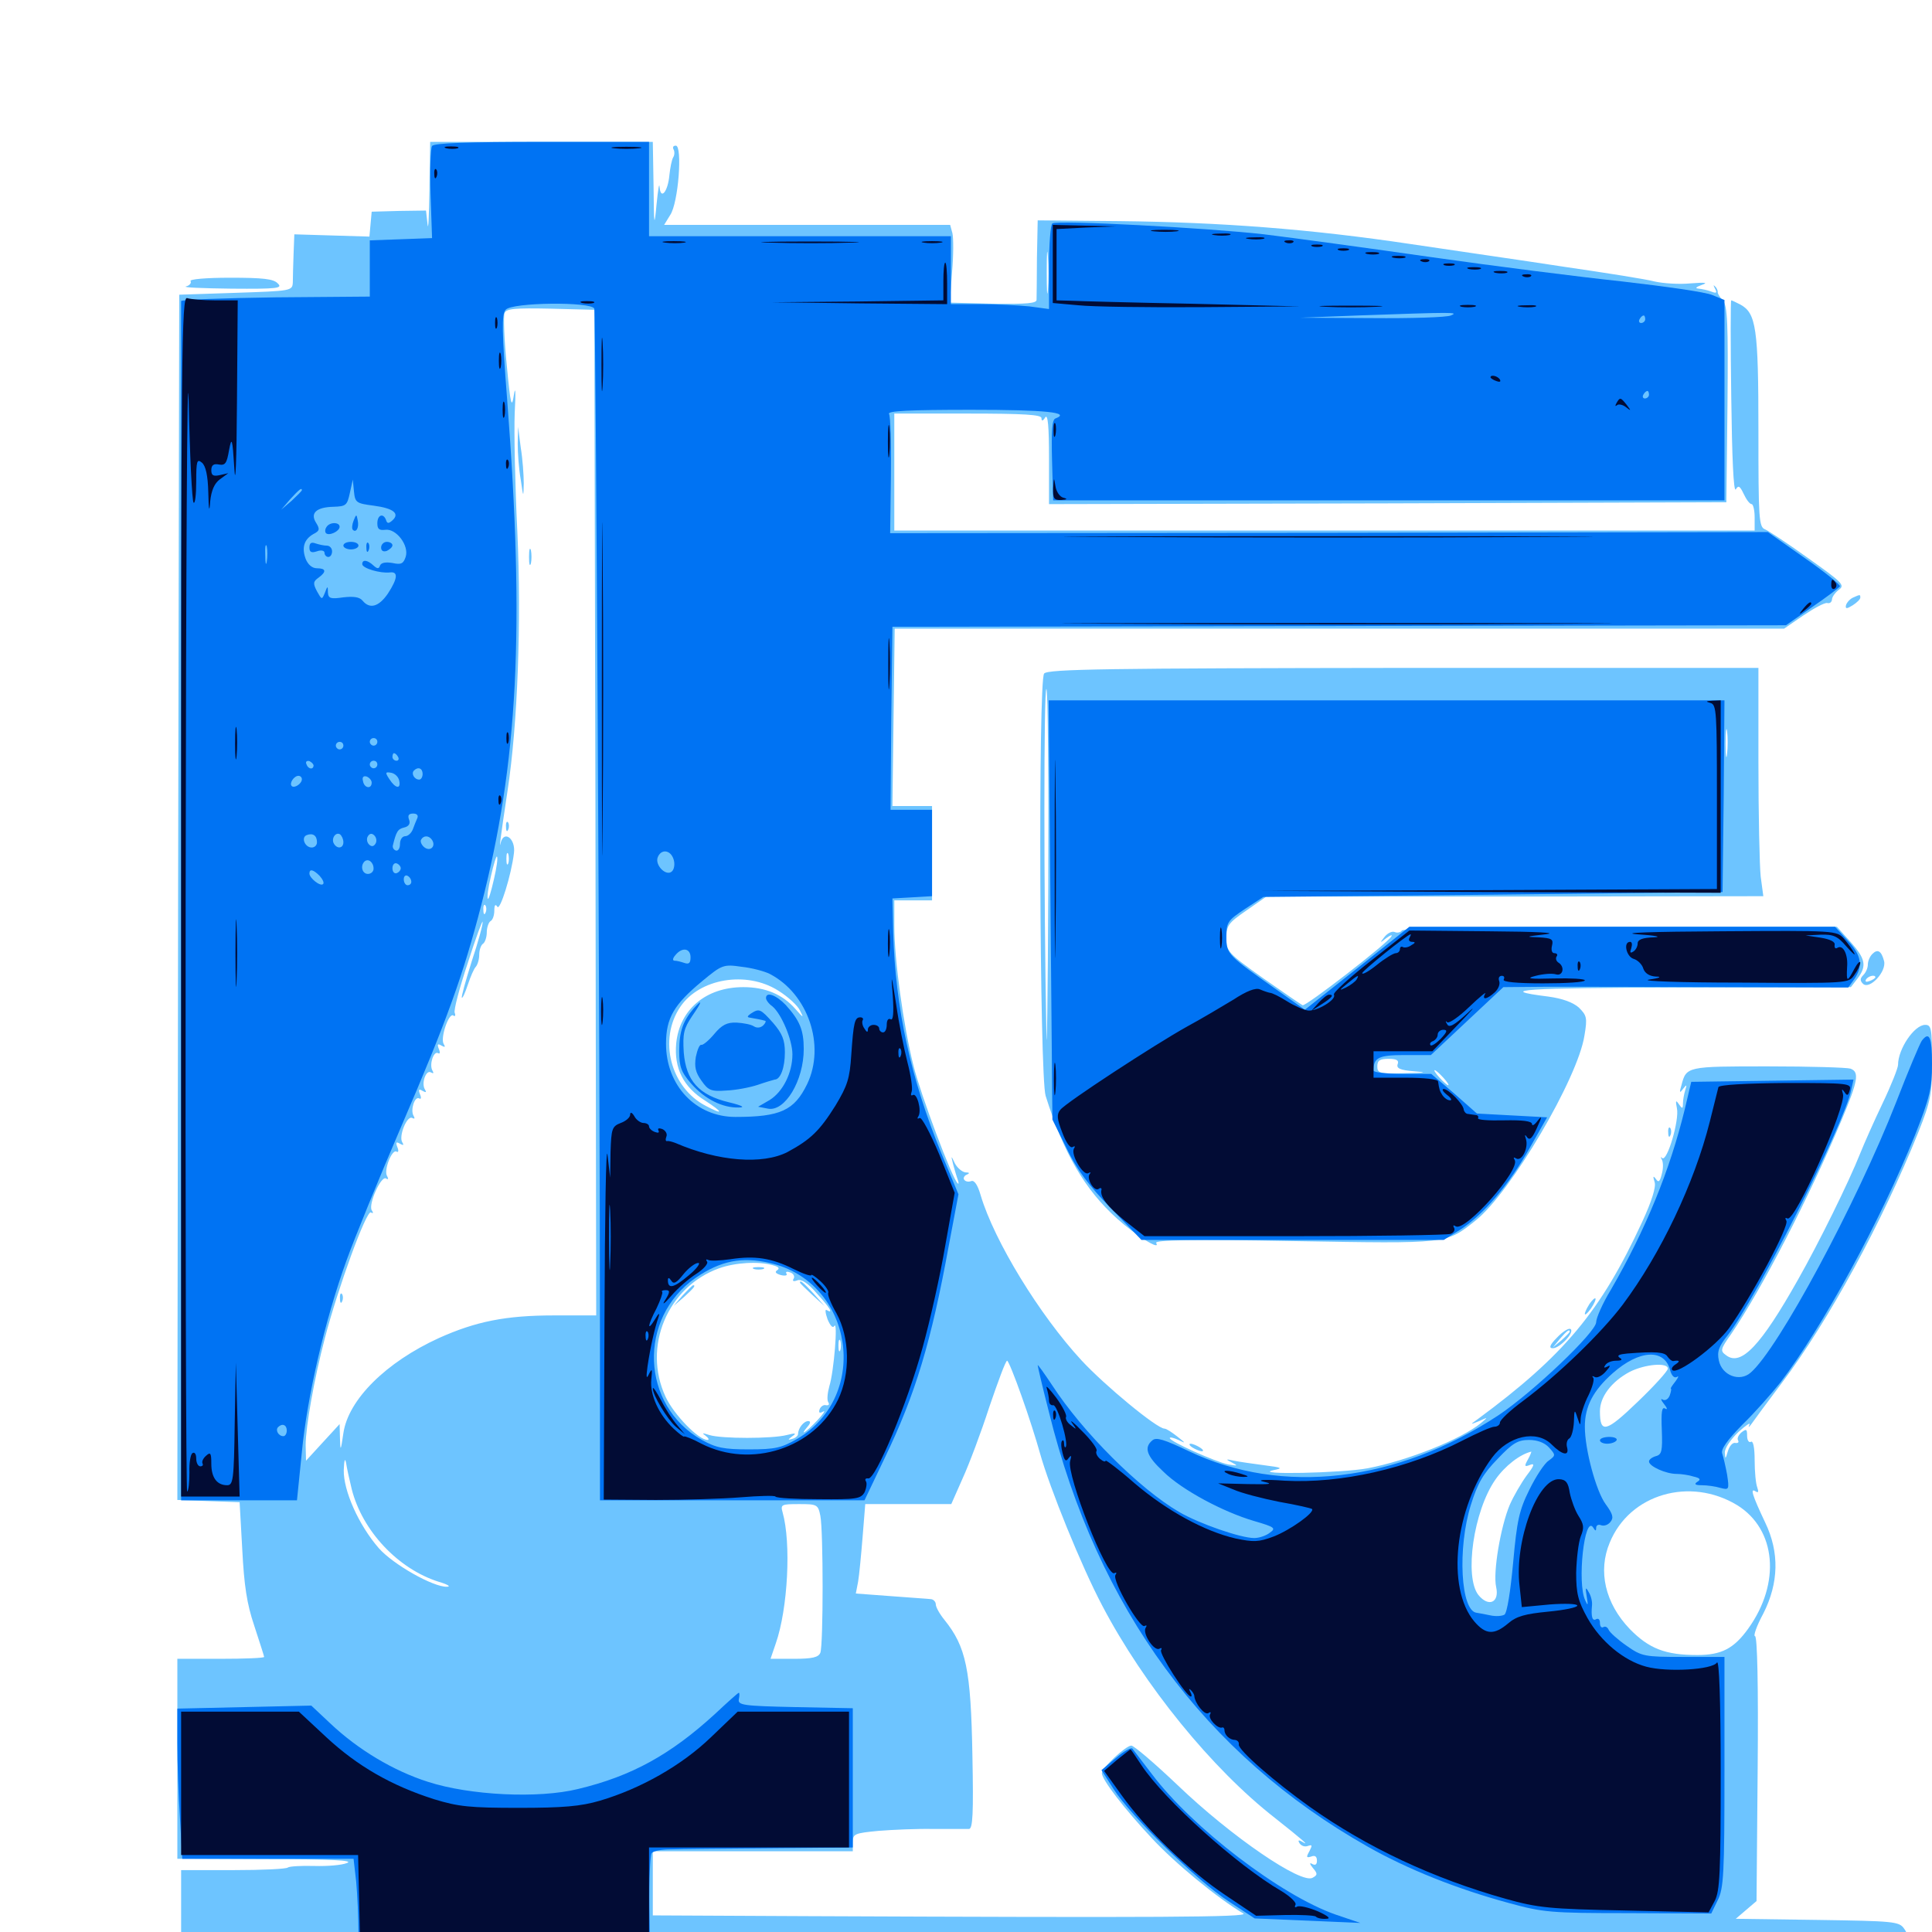 <svg xmlns="http://www.w3.org/2000/svg" viewBox="0 -1000 1000 1000">
	<path fill="#6dc4ff" d="M222.266 -901.758C222.07 -887.891 221.68 -879.883 221.289 -883.984L220.508 -891.016L206.445 -890.82L192.383 -890.43L191.797 -883.984L191.211 -877.539L171.68 -878.125L152.344 -878.711L151.953 -868.555C151.758 -862.891 151.562 -856.25 151.562 -853.906C151.367 -849.414 150.781 -849.414 122.07 -848.438L92.773 -847.461L92.188 -535.547L91.797 -223.633L107.812 -223.047L124.023 -222.461L125.391 -198.047C126.367 -179.297 127.734 -169.922 131.641 -158.398C134.375 -150 136.719 -142.773 136.719 -142.383C136.719 -141.797 126.562 -141.406 114.258 -141.406H91.797V-89.648V-37.891L138.281 -37.695C171.094 -37.695 183.203 -37.109 179.688 -35.742C176.953 -34.57 169.336 -33.984 162.695 -34.18C155.859 -34.375 149.805 -33.984 149.023 -33.398C148.438 -32.617 135.547 -32.031 120.703 -32.031H93.75V-9.961V12.305L161.523 13.477C198.633 14.258 396.875 14.844 601.758 14.844C897.852 14.844 974.414 14.258 975.195 12.5C975.977 10.547 976.758 10.742 978.32 12.891C979.883 15.234 981.25 15.234 983.789 13.672C988.281 10.938 989.258 3.125 985.547 -1.758C983.008 -5.469 980.078 -5.664 940.625 -6.25L898.438 -6.836L903.906 -11.523L909.18 -16.016L909.766 -84.57C910.156 -127.734 909.57 -153.125 908.398 -153.125C907.422 -153.125 909.18 -158.398 912.695 -164.844C920.703 -180.664 921.094 -196.484 913.672 -211.914C906.836 -226.367 905.859 -229.883 908.594 -228.125C910.156 -227.148 910.352 -227.734 909.57 -230.078C908.789 -232.031 908.203 -238.281 908.203 -244.141C908.203 -250.781 907.422 -254.492 906.25 -253.711C905.273 -253.125 904.297 -254.492 904.297 -256.836C904.297 -260.352 903.906 -260.547 901.367 -258.594C899.805 -257.227 899.023 -255.469 899.609 -254.492C900.195 -253.516 899.609 -252.93 898.242 -253.125C896.875 -253.516 895.117 -251.562 894.336 -248.828C893.164 -244.727 892.969 -244.531 892.773 -248.047C892.578 -250.195 895.703 -254.883 899.805 -258.789C903.711 -262.305 906.25 -264.062 905.469 -262.5C904.688 -260.938 905.273 -261.133 906.641 -263.086C908.008 -265.039 915.039 -274.609 922.266 -284.18C946.68 -316.602 974.219 -367.383 992.969 -414.062C999.414 -430.273 1000 -433.789 1000 -450.781C1000 -467.773 999.609 -469.531 996.484 -469.531C990.82 -469.531 982.422 -457.031 982.422 -448.828C982.422 -447.266 978.906 -438.281 974.414 -428.906C969.922 -419.531 964.844 -408.008 962.891 -403.125C956.836 -387.891 941.406 -356.641 930.664 -337.695C911.328 -303.32 901.172 -292.773 893.555 -298.438C890.234 -300.781 890.43 -301.562 896.094 -309.57C911.914 -332.812 936.523 -380.469 953.32 -420.508C961.719 -440.625 962.5 -445.117 957.812 -446.875C956.055 -447.461 936.914 -448.047 915.039 -448.047C873.047 -448.047 872.852 -448.047 870.312 -438.281C869.141 -434.375 869.336 -433.984 871.094 -436.328C873.047 -438.867 873.242 -438.672 872.266 -435.742C871.68 -433.789 871.094 -430.664 871.094 -428.906C871.094 -425.977 870.703 -425.977 868.945 -428.516C867.383 -430.859 867.188 -430.273 867.969 -426.367C869.336 -420.312 862.891 -398.438 860.352 -400.586C859.57 -401.367 859.375 -401.172 860.156 -399.805C860.938 -398.438 860.938 -395.117 860.156 -392.383C859.18 -388.281 858.398 -387.695 857.031 -389.844C855.664 -391.602 855.469 -391.211 856.445 -388.086C857.227 -385.547 854.883 -378.125 850 -367.578C828.516 -321.094 809.57 -298.438 764.844 -265.43C760.742 -262.5 760.742 -262.5 765.625 -264.453C770.312 -266.602 770.312 -266.602 766.602 -263.477C756.445 -255.078 728.516 -243.945 708.008 -240.039C694.727 -237.5 647.266 -236.523 659.18 -239.062C664.258 -240.039 663.672 -240.43 654.297 -241.602C648.438 -242.383 641.406 -243.359 638.672 -243.945C634.375 -244.922 634.18 -244.727 637.695 -242.969C641.016 -241.211 640.625 -241.211 635.742 -241.992C629.102 -243.359 605.469 -253.906 605.469 -255.664C605.469 -256.25 607.422 -255.859 609.961 -254.688C613.867 -252.734 613.867 -252.93 609.375 -256.445C606.641 -258.594 603.711 -260.547 602.734 -260.547C598.828 -260.547 571.68 -283.008 559.766 -295.898C538.086 -319.336 514.648 -357.617 507.617 -381.25C506.055 -386.719 504.297 -389.258 502.734 -388.672C501.172 -388.086 499.609 -388.477 499.023 -389.453C498.438 -390.234 499.219 -391.602 500.391 -391.992C502.148 -392.773 501.758 -393.164 499.805 -393.164C498.047 -393.359 495.703 -395.312 494.336 -397.656C492.188 -402.148 492.188 -402.148 493.359 -397.266C494.141 -394.531 495.117 -391.016 495.703 -389.453C496.289 -387.891 496.289 -386.914 495.703 -387.5C492.773 -390.039 476.562 -433.398 472.852 -448.242C467.578 -469.141 462.891 -503.32 462.891 -520.898V-533.984H472.656H482.422V-558.398V-582.812H472.266H461.914L462.5 -628.711L463.086 -674.609H693.164H923.438L933.398 -681.445C938.867 -685.156 944.336 -688.086 945.703 -687.891C947.07 -687.5 948.047 -688.281 948.242 -689.648C948.242 -691.016 949.805 -693.164 951.758 -694.727C955.078 -697.07 953.711 -698.438 936.133 -710.938C925.586 -718.555 915.43 -725.195 913.672 -725.977C910.352 -727.148 910.156 -731.445 910.156 -777.148C910.156 -830.273 908.984 -837.891 900.781 -842.383C898.438 -843.555 896.484 -844.531 896.094 -844.531C895.703 -844.531 895.703 -821.875 896.094 -794.336C896.484 -763.477 897.266 -745.117 898.438 -746.68C899.805 -749.023 900.586 -748.438 902.539 -744.336C903.906 -741.406 905.664 -739.062 906.641 -739.062C907.422 -739.062 908.203 -735.938 908.203 -732.227V-725.391H685.547H462.891V-755.664V-785.938H500.977C530.078 -785.938 539.062 -785.352 539.062 -783.594C539.062 -781.836 539.844 -782.031 541.016 -783.984C542.383 -785.938 542.969 -779.102 542.969 -762.891V-739.062L718.359 -739.453L893.555 -740.039L894.141 -790.625C894.531 -832.617 894.141 -841.797 891.797 -844.336C890.234 -846.094 888.867 -848.242 889.062 -849.023C889.062 -850 888.281 -851.367 887.5 -851.953C886.719 -852.734 886.914 -852.148 887.695 -850.586C888.867 -848.438 888.477 -848.047 885.938 -849.023C883.984 -849.805 881.055 -850.391 879.297 -850.586C877.148 -850.781 877.734 -851.367 880.859 -852.539C884.375 -853.711 882.617 -853.906 875 -853.32C869.141 -852.734 860.742 -853.32 856.445 -854.297C852.148 -855.469 831.055 -858.789 809.57 -861.914C788.086 -865.234 752.539 -870.312 730.469 -873.633C678.32 -881.445 632.031 -884.961 579.688 -885.547L537.109 -885.938L536.719 -866.602C536.719 -856.055 536.523 -846.289 536.523 -844.922C536.719 -842.969 531.445 -842.578 514.258 -842.773L491.602 -843.359L492.773 -858.984C493.555 -867.773 493.555 -876.758 492.969 -879.297L491.797 -883.594H417.773H343.75L346.875 -888.672C351.172 -894.922 353.32 -924.609 349.805 -924.609C348.438 -924.609 348.047 -923.828 348.633 -922.656C349.219 -921.68 349.219 -919.727 348.438 -918.555C347.656 -917.188 346.875 -913.086 346.484 -909.375C345.703 -900.781 341.992 -896.289 341.406 -903.125C341.211 -905.859 340.625 -901.953 339.844 -894.336C338.672 -881.836 338.477 -882.617 338.281 -903.711L337.891 -926.562H280.273H222.656ZM542.383 -849.805C541.992 -845.312 541.797 -849.609 541.797 -859.18C541.797 -868.945 541.992 -872.461 542.383 -867.383C542.773 -862.305 542.773 -854.297 542.383 -849.805ZM308.203 -579.492L308.594 -319.141H286.719C261.719 -319.141 246.289 -316.016 227.148 -307.422C199.805 -294.922 180.273 -275.586 177.734 -258.203C176.367 -248.828 176.172 -248.633 175.977 -255.273L175.781 -262.891L166.992 -253.32L158.398 -243.945L158.203 -251.953C158.203 -261.523 162.695 -286.719 168.164 -307.422C174.805 -333.008 189.648 -373.828 191.992 -372.461C193.164 -371.68 193.359 -372.266 192.383 -373.633C190.625 -376.758 197.266 -391.602 199.805 -390.039C200.977 -389.258 201.172 -389.844 200.391 -391.211C198.438 -394.141 202.93 -405.469 205.273 -403.906C206.25 -403.32 206.445 -404.492 205.664 -406.25C204.688 -408.789 205.078 -409.18 207.031 -408.008C208.789 -407.031 209.18 -407.227 208.203 -408.789C206.25 -411.914 210.742 -423.047 213.477 -421.289C214.648 -420.703 214.844 -421.094 214.062 -422.461C212.305 -425.391 214.648 -432.812 216.992 -431.445C217.969 -430.859 218.164 -431.836 217.383 -433.594C216.406 -436.133 216.797 -436.523 218.75 -435.352C220.508 -434.375 220.898 -434.57 219.922 -436.133C217.969 -439.258 220.508 -446.484 223.047 -444.922C224.414 -444.141 224.609 -444.531 223.828 -445.898C222.07 -448.828 224.414 -456.25 226.758 -454.883C227.734 -454.297 227.93 -455.273 227.148 -457.031C226.172 -459.57 226.562 -459.961 228.516 -458.789C230.273 -457.812 230.664 -458.008 229.688 -459.57C227.734 -462.5 232.227 -475.781 234.57 -474.414C235.547 -473.633 235.938 -474.414 235.352 -475.781C234.766 -477.148 237.891 -488.867 242.188 -501.758C246.289 -514.648 249.805 -524.023 249.805 -522.852C250 -521.484 247.461 -512.305 244.141 -502.344C241.016 -492.383 238.672 -483.984 239.062 -483.594C239.453 -483.203 240.82 -486.328 242.188 -490.43C243.555 -494.531 245.312 -498.633 246.289 -499.609C247.266 -500.781 248.047 -503.516 248.047 -505.859C248.047 -508.398 249.023 -510.938 250 -511.523C250.977 -512.109 251.953 -514.844 251.953 -517.383C251.953 -519.922 252.93 -522.656 253.906 -523.242C255.078 -523.828 255.859 -526.367 255.859 -528.711C255.859 -531.641 256.445 -532.227 257.422 -530.664C258.789 -528.32 264.648 -547.07 266.016 -558.398C266.992 -565.82 260.938 -570.508 259.18 -563.867C258.203 -559.57 258.984 -566.016 262.695 -590.625C267.969 -625.195 269.922 -678.125 267.773 -724.805C266.602 -748.438 266.016 -776.172 266.406 -786.133C266.992 -796.68 266.797 -800.781 266.016 -795.703C264.844 -788.086 264.258 -790.234 262.305 -810.938C260.938 -824.219 260.547 -836.328 261.133 -837.891C261.914 -840.234 266.406 -840.625 284.961 -840.234L307.617 -839.648ZM263.086 -553.125C262.5 -551.758 262.109 -552.734 262.109 -555.469C262.109 -558.203 262.5 -559.18 263.086 -558.008C263.477 -556.641 263.477 -554.297 263.086 -553.125ZM255.664 -544.922C254.297 -538.867 252.93 -534.375 252.539 -534.766C251.953 -535.352 252.734 -540.625 254.102 -546.484C255.469 -552.539 256.836 -557.031 257.227 -556.641C257.812 -556.055 257.031 -550.781 255.664 -544.922ZM251.367 -527.734C250.781 -526.172 250.195 -526.758 250.195 -528.906C250 -531.055 250.586 -532.227 251.172 -531.445C251.758 -530.859 251.953 -529.102 251.367 -527.734ZM402.734 -487.305C407.812 -484.18 412.891 -479.492 414.062 -476.953C416.211 -472.852 415.82 -473.047 411.719 -477.734C405.078 -485.352 396.094 -489.062 384.766 -489.062C365.43 -489.062 351.758 -477.539 350 -459.961C348.828 -447.07 353.711 -437.305 365.039 -430.273C374.414 -424.219 374.609 -422.656 365.43 -427.539C347.07 -436.914 340.625 -461.914 352.148 -478.906C362.109 -493.555 386.328 -497.656 402.734 -487.305ZM885.352 -442.773C887.695 -443.164 885.742 -443.555 880.859 -443.555C875.977 -443.555 874.023 -443.164 876.562 -442.773C878.906 -442.383 882.812 -442.383 885.352 -442.773ZM943.945 -442.773C952.734 -442.969 945.117 -443.359 926.758 -443.359C908.594 -443.359 901.367 -442.969 910.742 -442.773C920.117 -442.383 935.156 -442.383 943.945 -442.773ZM400 -345.117C402.93 -344.336 403.711 -343.555 402.344 -342.578C400.781 -341.602 401.562 -340.82 404.102 -340.039C406.445 -339.453 407.812 -339.844 407.031 -340.82C406.445 -341.797 407.422 -341.992 408.984 -341.406C410.742 -340.82 411.523 -339.258 410.742 -338.086C409.961 -336.914 410.742 -336.523 412.695 -337.305C414.648 -338.086 418.164 -335.938 422.656 -330.664C429.492 -323.242 431.641 -319.727 427.93 -321.875C426.953 -322.656 427.148 -320.508 428.32 -317.188C429.688 -313.867 431.055 -312.305 431.836 -313.672C433.789 -316.797 431.641 -290.039 429.297 -282.617C428.32 -279.102 427.93 -275.391 428.711 -274.219C429.492 -273.047 428.906 -272.461 427.539 -272.656C426.367 -273.047 424.805 -272.07 424.219 -270.508C423.633 -268.75 424.219 -268.359 425.977 -269.336C427.539 -270.312 426.172 -268.164 423.047 -264.844C417.188 -258.594 413.477 -256.25 417.969 -261.523C419.531 -263.281 419.727 -264.453 418.359 -264.453C416.016 -264.453 413.086 -260.742 413.086 -257.812C413.086 -256.836 411.719 -255.664 410.156 -255.273C407.617 -254.492 407.617 -254.688 410.156 -256.641C412.5 -258.203 411.719 -258.398 407.227 -257.227C399.609 -255.273 373.438 -255.273 367.188 -257.227C363.477 -258.398 363.086 -258.398 365.234 -256.836C366.797 -255.664 367.188 -254.688 366.211 -254.688C361.523 -254.688 348.828 -267.773 344.531 -276.953C332.422 -302.93 345.508 -333.984 372.266 -343.555C380.469 -346.484 392.578 -347.266 400 -345.117ZM434.961 -301.172C434.375 -299.805 433.984 -300.781 433.984 -303.516C433.984 -306.25 434.375 -307.227 434.961 -306.055C435.352 -304.688 435.352 -302.344 434.961 -301.172ZM528.711 -277.539C532.227 -267.773 536.523 -254.297 538.281 -247.852C543.359 -229.688 559.766 -189.258 570.508 -168.945C591.992 -127.93 627.344 -84.375 659.961 -58.984C674.023 -47.852 678.32 -44.141 674.023 -46.68C672.07 -47.852 671.68 -47.461 672.656 -45.898C673.633 -44.531 675.391 -43.945 676.953 -44.531C679.297 -45.312 679.297 -44.922 677.734 -41.797C675.977 -38.672 676.172 -38.281 678.711 -39.062C680.664 -39.844 681.641 -39.062 681.641 -36.914C681.641 -34.961 680.859 -34.375 679.297 -35.156C677.734 -36.133 677.734 -35.352 679.492 -33.203C682.031 -30.273 682.031 -29.492 679.492 -28.125C673.828 -24.414 637.5 -49.219 609.57 -75.977C597.656 -87.305 586.914 -96.484 585.547 -96.484C582.812 -96.484 570.312 -84.961 570.312 -82.227C570.312 -78.906 581.836 -63.867 596.094 -48.633C608.008 -35.742 630.078 -17.578 643.555 -9.57C646.875 -7.617 600.391 -7.422 417.578 -8.203L337.891 -8.594V-25.195V-41.797H389.648H441.406V-46.484C441.406 -50.781 442.383 -51.172 454.688 -52.344C461.914 -52.93 474.805 -53.516 483.398 -53.32H501.562C503.516 -53.516 503.906 -61.328 503.32 -91.211C502.539 -136.133 500 -147.656 488.867 -161.523C486.328 -164.648 484.375 -168.164 484.375 -169.531C484.375 -170.898 483.203 -172.07 482.031 -172.266C480.664 -172.461 471.289 -173.047 461.328 -173.828L442.969 -175.195L444.141 -181.25C444.727 -184.57 445.703 -194.922 446.484 -204.492L447.852 -221.484H470.117H492.383L498.242 -234.766C501.562 -241.992 507.812 -258.594 512.109 -271.875C516.602 -284.961 520.508 -295.703 521.289 -295.703C521.875 -295.703 525.195 -287.5 528.711 -277.539ZM863.281 -291.602C863.281 -290.43 856.25 -282.617 847.656 -274.414C831.25 -258.594 828.125 -257.812 828.125 -269.531C828.125 -276.953 833.984 -284.766 843.359 -289.844C851.367 -293.945 863.281 -294.922 863.281 -291.602ZM384.57 -251.562C384.18 -251.953 380.273 -252.734 375.977 -253.32C370.703 -254.102 369.141 -253.906 371.094 -252.734C373.828 -250.977 386.523 -249.805 384.57 -251.562ZM399.805 -251.562C400.586 -252.148 399.414 -252.734 397.266 -252.539C395.117 -252.539 394.531 -251.953 396.094 -251.367C397.461 -250.781 399.219 -250.977 399.805 -251.562ZM902.539 -248.242C902.539 -249.023 901.562 -250 900.391 -250.586C899.023 -250.977 898.242 -250.195 898.828 -249.023C899.609 -246.484 902.344 -245.898 902.539 -248.242ZM790.82 -244.531C788.867 -241.016 789.062 -240.625 791.992 -241.797C794.531 -242.773 794.141 -241.406 790.234 -236.328C787.5 -232.617 783.398 -225.586 781.445 -221.094C776.758 -209.961 772.656 -186.133 774.414 -178.516C776.172 -170.508 770.508 -167.969 765.234 -174.414C757.812 -183.789 762.695 -217.969 774.023 -234.18C778.906 -241.211 786.719 -247.266 792.578 -248.633C792.773 -248.828 792.188 -246.875 790.82 -244.531ZM182.031 -229.297C187.5 -207.617 206.055 -187.891 227.148 -181.25C231.836 -179.883 233.594 -178.711 231.25 -178.711C224.219 -178.516 203.516 -190.234 196.094 -198.633C185.547 -210.742 177.734 -228.516 177.93 -239.062C178.125 -243.945 178.516 -245.703 179.102 -242.969C179.492 -240.234 180.859 -234.18 182.031 -229.297ZM649.023 -239.648C650.195 -240.234 649.219 -240.625 646.484 -240.625C643.75 -240.625 642.773 -240.234 644.141 -239.648C645.312 -239.258 647.656 -239.258 649.023 -239.648ZM899.219 -220.898C919.336 -208.398 921.875 -180.664 904.883 -157.031C897.461 -146.68 891.016 -143.359 878.516 -143.359C861.914 -143.359 853.516 -146.68 843.555 -156.836C830.859 -170.117 826.953 -186.719 833.203 -201.562C843.555 -226.758 874.805 -235.742 899.219 -220.898ZM424.609 -215.43C426.172 -207.617 426.172 -148.633 424.609 -144.531C423.633 -142.188 420.508 -141.406 411.133 -141.406H398.828L401.562 -149.414C407.812 -167.383 409.57 -201.367 405.078 -217.188C403.906 -221.289 404.492 -221.484 413.672 -221.484C422.852 -221.484 423.438 -221.289 424.609 -215.43ZM250.586 -177.148C252.93 -177.539 250.586 -177.93 245.117 -177.93C239.844 -177.93 237.695 -177.539 240.82 -177.148C243.75 -176.758 248.047 -176.758 250.586 -177.148ZM267.969 -770.312C267.969 -765.43 268.555 -757.227 269.531 -751.758C270.898 -742.383 270.898 -742.188 271.094 -749.805C271.094 -754.102 270.508 -762.5 269.531 -768.359L268.164 -779.102ZM273.828 -711.719C273.828 -708.008 274.219 -706.445 274.805 -708.398C275.195 -710.156 275.195 -713.281 274.805 -715.234C274.219 -716.992 273.828 -715.43 273.828 -711.719ZM261.914 -571.875C261.914 -569.727 262.5 -569.141 263.086 -570.703C263.672 -572.07 263.477 -573.828 262.891 -574.414C262.305 -575.195 261.719 -574.023 261.914 -571.875ZM175.977 -327.734C175.977 -325.586 176.562 -325 177.148 -326.562C177.734 -327.93 177.539 -329.688 176.953 -330.273C176.367 -331.055 175.781 -329.883 175.977 -327.734ZM390.234 -343.164C388.867 -343.75 389.844 -344.141 392.578 -344.141C395.312 -344.141 396.289 -343.75 395.117 -343.164C393.75 -342.773 391.406 -342.773 390.234 -343.164ZM414.062 -336.133C414.062 -335.742 416.992 -333.008 420.508 -329.688L426.758 -324.023L421.094 -330.469C415.625 -336.328 414.062 -337.695 414.062 -336.133ZM353.32 -329.492L348.633 -324.023L354.102 -328.711C358.984 -333.203 360.352 -334.766 358.789 -334.766C358.398 -334.766 356.055 -332.422 353.32 -329.492ZM98.633 -854.492C99.219 -853.516 98.047 -852.148 96.289 -851.758C94.336 -851.172 104.883 -850.781 119.727 -850.586C143.75 -850.391 146.484 -850.781 143.75 -853.32C141.602 -855.664 135.938 -856.25 119.141 -856.25C106.445 -856.25 97.852 -855.469 98.633 -854.492ZM958.984 -690.625C957.422 -689.844 955.859 -688.086 955.469 -686.719C955.078 -684.766 955.859 -684.766 958.984 -686.719C961.133 -688.086 962.891 -689.844 962.891 -690.625C962.891 -692.383 962.891 -692.383 958.984 -690.625ZM540.43 -651.367C537.305 -647.656 538.086 -442.773 541.211 -432.812C550.586 -402.93 561.523 -384.18 578.32 -369.141C587.891 -360.547 600.977 -352.344 598.438 -356.641C597.461 -358.203 617.188 -358.594 669.727 -357.617C750 -356.25 748.438 -356.055 763.867 -368.359C781.836 -382.617 816.797 -441.992 820.117 -464.062C821.68 -473.242 821.289 -474.414 817.188 -478.516C814.062 -481.25 808.594 -483.203 801.367 -484.18C773.242 -487.695 788.672 -488.672 870.117 -488.867L958.008 -489.062L961.328 -493.359C966.406 -500 965.625 -503.711 957.812 -512.5L950.781 -520.312H838.672C769.727 -520.312 726.367 -519.531 725.586 -518.359C725 -517.383 723.242 -516.992 721.875 -517.578C720.508 -518.164 718.164 -516.992 716.602 -515.039C714.062 -511.719 714.062 -511.719 717.578 -514.453C719.727 -516.016 720.898 -516.406 720.117 -515.234C717.969 -511.523 675.781 -478.906 674.219 -479.688C673.438 -480.078 664.258 -486.328 653.711 -493.75C635.547 -506.641 634.766 -507.617 634.766 -514.453C634.766 -520.898 635.742 -522.266 645.117 -528.711L655.469 -535.938H783.984L912.695 -536.133L911.328 -546.289C910.742 -551.758 910.156 -578.516 910.156 -605.469V-654.297H726.367C573.438 -654.102 542.188 -653.711 540.43 -651.367ZM542.578 -540.43C542.383 -483.594 541.797 -450 541.602 -465.625C540.234 -537.109 540.234 -643.359 541.602 -643.359C542.383 -643.359 542.773 -597.07 542.578 -540.43ZM893.945 -609.766C893.555 -606.25 893.164 -608.594 893.164 -615.039C893.164 -621.484 893.555 -624.414 893.945 -621.484C894.336 -618.555 894.336 -613.281 893.945 -609.766ZM723.438 -449.219C722.656 -447.07 724.609 -446.094 731.836 -445.508C739.258 -444.922 738.086 -444.727 727.148 -444.531C714.062 -444.141 712.891 -444.531 712.891 -448.047C712.891 -451.172 714.258 -451.953 718.75 -451.953C722.852 -451.953 724.219 -451.172 723.438 -449.219ZM747.07 -442.188C749.023 -440.039 750.195 -438.281 749.609 -438.281C749.023 -438.281 747.07 -440.039 745.117 -442.188C743.164 -444.336 741.992 -446.094 742.578 -446.094C743.164 -446.094 745.117 -444.336 747.07 -442.188ZM969.141 -506.25C967.773 -504.883 966.797 -502.539 966.797 -500.781C966.797 -499.023 965.82 -496.68 964.453 -495.312C962.695 -493.555 962.695 -492.383 964.258 -490.82C967.578 -487.5 976.562 -497.07 975.195 -502.539C973.828 -507.812 971.875 -508.984 969.141 -506.25ZM970.703 -494.141C970.703 -493.75 969.336 -492.773 967.578 -492.188C966.016 -491.602 965.234 -491.797 965.82 -492.969C966.992 -494.922 970.703 -495.703 970.703 -494.141ZM863.477 -413.672C863.477 -411.523 864.062 -410.938 864.648 -412.5C865.234 -413.867 865.039 -415.625 864.453 -416.211C863.867 -416.992 863.281 -415.82 863.477 -413.672ZM822.656 -325C819.141 -319.336 819.727 -317.578 823.438 -322.656C825.195 -325.195 826.172 -327.539 825.781 -327.93C825.391 -328.32 824.023 -326.953 822.656 -325ZM805.859 -307.617C802.148 -303.906 801.562 -302.148 803.711 -302.148C807.422 -302.148 815.234 -310.547 812.891 -312.109C811.914 -312.695 808.789 -310.742 805.859 -307.617ZM812.5 -310.742C812.5 -310.352 810.547 -308.398 808.203 -306.25L803.711 -302.539L807.422 -307.031C810.938 -311.133 812.5 -312.305 812.5 -310.742ZM617.188 -250.781C618.75 -249.805 621.094 -248.828 622.07 -248.828C623.242 -248.828 622.656 -249.805 621.094 -250.781C619.531 -251.758 617.383 -252.734 616.211 -252.734C615.234 -252.734 615.625 -251.758 617.188 -250.781Z"/>
	<path fill="#0073f3" d="M223.633 -924.414C222.852 -923.242 222.461 -912.109 222.852 -899.609L223.633 -876.758L207.617 -876.172L191.406 -875.586V-861.133V-846.484L142.578 -846.094C115.625 -845.703 93.75 -844.922 93.75 -844.141V-533.008V-223.438H123.828H153.711L156.25 -248.438C158.984 -277.148 168.164 -316.602 179.297 -347.461C183.594 -359.375 196.289 -390.43 207.617 -416.797C231.445 -472.07 239.844 -495.703 249.023 -531.25C268.164 -605.273 271.68 -674.219 262.5 -793.164C259.766 -828.516 259.57 -837.109 261.719 -839.648C264.844 -843.555 306.25 -843.945 307.617 -840.234C308.398 -837.695 310.547 -452.539 310.547 -305.078V-223.438H379.102H447.461L458.008 -245.508C473.828 -278.32 482.031 -305.664 491.016 -354.883L496.094 -381.836L487.305 -402.93C471.289 -441.992 463.477 -478.125 462.305 -517.383L461.914 -534.961L472.266 -535.547L482.422 -536.133V-558.594V-580.859H471.68H460.938L461.328 -628.32L461.914 -675.586L693.164 -675.977L924.414 -676.367L937.891 -685.742C945.312 -690.82 951.758 -695.703 952.344 -696.484C952.734 -697.266 944.531 -703.906 934.18 -711.133L915.039 -724.609L687.891 -724.219L460.742 -724.023L461.133 -753.711C461.328 -770.117 460.938 -784.57 460.156 -785.742C459.18 -787.305 470.508 -787.891 502.734 -787.891C541.406 -787.891 554.492 -786.523 546.289 -783.398C544.531 -782.812 544.141 -776.953 544.531 -761.719L545.117 -741.016H718.945H892.578V-792.969V-844.727L886.328 -847.266C882.812 -848.828 861.914 -851.758 839.844 -854.297C817.773 -856.641 773.047 -862.305 740.234 -866.992C707.422 -871.68 668.75 -876.953 654.297 -878.711C625.195 -882.031 547.461 -886.133 544.727 -884.375C543.75 -883.789 542.969 -873.633 542.969 -861.719V-840.039L532.812 -841.406C527.148 -841.992 515.625 -842.578 507.422 -842.578H492.188V-860.156V-877.734H414.062H335.938V-902.148V-926.562H280.469C242.773 -926.562 224.414 -925.977 223.633 -924.414ZM444.922 -839.258C455.273 -839.453 446.289 -839.844 424.805 -839.844C403.32 -839.844 394.727 -839.453 405.859 -839.258C416.992 -838.867 434.57 -838.867 444.922 -839.258ZM656.836 -837.305C663.477 -837.695 657.617 -837.891 643.555 -837.891C629.688 -837.891 624.219 -837.695 631.445 -837.305C638.672 -836.914 650.195 -836.914 656.836 -837.305ZM750.977 -836.719C748.828 -835.742 730.469 -835.156 709.961 -835.352L672.852 -835.547L703.125 -836.719C752.734 -838.477 755.273 -838.477 750.977 -836.719ZM807.227 -835.352C808.398 -835.938 807.422 -836.328 804.688 -836.328C801.953 -836.328 800.977 -835.938 802.344 -835.352C803.516 -834.961 805.859 -834.961 807.227 -835.352ZM851.562 -834.766C851.562 -833.789 850.586 -832.812 849.414 -832.812C848.438 -832.812 848.047 -833.789 848.633 -834.766C849.219 -835.938 850.195 -836.719 850.781 -836.719C851.172 -836.719 851.562 -835.938 851.562 -834.766ZM853.516 -795.703C853.516 -794.727 852.539 -793.75 851.367 -793.75C850.391 -793.75 850 -794.727 850.586 -795.703C851.172 -796.875 852.148 -797.656 852.734 -797.656C853.125 -797.656 853.516 -796.875 853.516 -795.703ZM391.211 -786.523C404.297 -786.719 393.164 -787.109 366.211 -787.109C339.453 -787.109 328.711 -786.719 342.383 -786.523C356.25 -786.133 378.125 -786.133 391.211 -786.523ZM629.492 -784.57C636.133 -784.961 630.273 -785.156 616.211 -785.156C602.344 -785.156 596.875 -784.961 604.102 -784.57C611.328 -784.18 622.852 -784.18 629.492 -784.57ZM193.359 -738.281C203.711 -736.914 207.031 -734.18 203.125 -730.664C201.172 -728.906 200.391 -728.906 199.805 -730.859C198.438 -734.57 195.312 -733.594 195.312 -729.102C195.312 -726.172 196.289 -725.391 199.414 -725.781C205.078 -726.562 211.914 -717.578 209.961 -711.719C208.789 -708.203 207.617 -707.617 203.125 -708.594C199.609 -709.18 197.266 -708.789 196.68 -707.227C196.094 -705.469 195.312 -705.469 193.164 -707.422C190.234 -710.156 187.5 -710.547 187.5 -708.008C187.5 -705.859 196.875 -703.125 201.758 -703.711C206.25 -704.297 205.859 -700.586 200.781 -692.773C196.094 -685.938 191.406 -684.57 187.695 -689.062C186.133 -691.016 183.008 -691.406 177.734 -690.82C171.094 -689.844 169.922 -690.234 169.727 -693.359C169.727 -696.875 169.531 -696.875 168.164 -693.164C166.602 -689.453 166.602 -689.453 164.062 -693.945C161.914 -698.047 162.109 -699.023 164.844 -700.977C169.141 -704.102 168.75 -705.859 164.062 -705.859C161.523 -705.859 159.375 -707.812 158.203 -710.742C156.055 -716.602 157.422 -720.898 162.305 -723.633C165.43 -725.195 165.625 -726.172 163.672 -729.297C160.352 -734.375 163.672 -737.5 172.656 -737.695C179.102 -737.891 179.688 -738.477 181.055 -744.727L182.617 -751.758L183.203 -745.703C183.789 -739.844 184.375 -739.453 193.359 -738.281ZM156.25 -746.289C156.25 -745.898 153.906 -743.555 150.977 -740.82L145.508 -736.133L150.195 -741.602C154.688 -746.484 156.25 -747.852 156.25 -746.289ZM138.086 -709.375C137.695 -706.836 137.305 -708.398 137.305 -712.695C137.109 -716.992 137.5 -718.945 138.086 -717.188C138.477 -715.234 138.477 -711.719 138.086 -709.375ZM154.297 -688.477C154.297 -689.453 153.516 -690.234 152.344 -690.234C151.367 -690.234 150.391 -688.867 150.391 -687.109C150.391 -685.547 151.367 -684.766 152.344 -685.352C153.516 -685.938 154.297 -687.305 154.297 -688.477ZM218.75 -686.328C218.75 -687.5 217.383 -688.281 215.82 -688.281C214.258 -688.281 212.891 -687.5 212.891 -686.328C212.891 -685.352 214.258 -684.375 215.82 -684.375C217.383 -684.375 218.75 -685.352 218.75 -686.328ZM195.312 -616.016C195.312 -615.039 194.531 -614.062 193.359 -614.062C192.383 -614.062 191.406 -615.039 191.406 -616.016C191.406 -617.188 192.383 -617.969 193.359 -617.969C194.531 -617.969 195.312 -617.188 195.312 -616.016ZM177.734 -614.062C177.734 -613.086 176.953 -612.109 175.781 -612.109C174.805 -612.109 173.828 -613.086 173.828 -614.062C173.828 -615.234 174.805 -616.016 175.781 -616.016C176.953 -616.016 177.734 -615.234 177.734 -614.062ZM206.055 -608.203C206.641 -607.227 206.25 -606.25 205.273 -606.25C204.102 -606.25 203.125 -607.227 203.125 -608.203C203.125 -609.375 203.516 -610.156 203.906 -610.156C204.492 -610.156 205.469 -609.375 206.055 -608.203ZM162.305 -603.711C162.109 -601.367 159.375 -601.953 158.594 -604.492C158.008 -605.664 158.789 -606.445 160.156 -606.055C161.328 -605.469 162.305 -604.492 162.305 -603.711ZM195.312 -604.297C195.312 -603.32 194.531 -602.344 193.359 -602.344C192.383 -602.344 191.406 -603.32 191.406 -604.297C191.406 -605.469 192.383 -606.25 193.359 -606.25C194.531 -606.25 195.312 -605.469 195.312 -604.297ZM183.594 -602.344C183.594 -603.516 182.617 -604.297 181.445 -604.297C180.469 -604.297 180.078 -603.516 180.664 -602.344C181.25 -601.367 182.227 -600.391 182.812 -600.391C183.203 -600.391 183.594 -601.367 183.594 -602.344ZM218.75 -599.414C218.75 -597.852 217.969 -596.484 216.992 -596.484C214.453 -596.484 212.695 -599.609 214.258 -601.172C216.406 -603.32 218.75 -602.344 218.75 -599.414ZM206.641 -595.898C207.617 -591.406 204.688 -591.797 201.562 -596.68C199.219 -600.195 199.414 -600.586 202.539 -600C204.492 -599.609 206.25 -597.852 206.641 -595.898ZM156.25 -596.68C156.25 -594.336 152.344 -591.797 150.977 -593.164C149.609 -594.531 152.148 -598.438 154.492 -598.438C155.469 -598.438 156.25 -597.656 156.25 -596.68ZM176.758 -592.578C177.539 -593.75 177.344 -595.703 176.172 -596.875C175 -598.047 173.828 -598.047 172.852 -596.484C172.07 -595.312 172.266 -593.359 173.438 -592.188C174.609 -591.016 175.781 -591.016 176.758 -592.578ZM192.383 -594.922C192.383 -591.406 188.477 -591.992 187.891 -595.703C187.305 -597.656 188.086 -598.633 189.844 -598.047C191.211 -597.461 192.383 -596.094 192.383 -594.922ZM166.797 -591.016C165.234 -593.555 163.281 -592.773 159.766 -588.281C157.227 -585.352 156.836 -583.398 158.398 -581.836C159.766 -580.469 161.523 -581.25 164.062 -584.766C166.016 -587.305 167.188 -590.234 166.797 -591.016ZM186.914 -587.5C187.695 -588.281 187.305 -589.648 186.133 -590.82C184.766 -592.188 183.594 -592.188 182.812 -591.016C181.445 -588.672 185.156 -585.742 186.914 -587.5ZM201.172 -588.867C201.172 -589.844 199.414 -590.625 197.266 -590.625C195.117 -590.625 193.359 -590.234 193.359 -589.844C193.359 -589.453 195.117 -588.672 197.266 -588.086C199.414 -587.5 201.172 -587.891 201.172 -588.867ZM217.383 -589.453C215.625 -591.211 213.281 -590.82 212.109 -588.867C211.523 -587.891 212.109 -586.133 213.672 -584.961C215.625 -583.203 216.602 -583.398 217.383 -585.547C217.969 -587.109 217.969 -588.867 217.383 -589.453ZM145.508 -584.766C144.922 -585.938 143.945 -586.719 143.359 -586.719C142.969 -586.719 142.578 -585.938 142.578 -584.766C142.578 -583.789 143.555 -582.812 144.727 -582.812C145.703 -582.812 146.094 -583.789 145.508 -584.766ZM178.711 -582.812C177.148 -585.156 171.875 -585.352 171.875 -583.008C171.875 -582.031 173.047 -580.273 174.609 -579.102C177.734 -576.562 180.859 -579.492 178.711 -582.812ZM205.273 -581.836C205.273 -583.008 203.906 -584.18 201.953 -584.375C200 -584.961 199.023 -584.18 199.609 -582.422C200.586 -579.492 205.078 -578.906 205.273 -581.836ZM193.359 -581.055C193.359 -583.398 188.086 -583.398 186.523 -581.055C185.938 -580.078 186.328 -578.711 187.5 -577.93C189.844 -576.562 193.359 -578.32 193.359 -581.055ZM226.562 -580.859C226.562 -582.031 225.586 -582.812 224.414 -582.812C223.438 -582.812 223.047 -582.031 223.633 -580.859C224.219 -579.883 225.195 -578.906 225.781 -578.906C226.172 -578.906 226.562 -579.883 226.562 -580.859ZM155.273 -576.953C153.711 -579.297 150.977 -579.492 149.609 -577.148C149.023 -576.172 149.805 -574.414 151.172 -573.242C154.297 -570.703 157.422 -573.633 155.273 -576.953ZM216.016 -576.562C215.43 -575.195 214.258 -572.461 213.672 -570.703C212.891 -568.75 211.133 -567.188 209.766 -567.188C208.203 -567.188 207.031 -565.43 207.031 -563.086C207.031 -560.938 206.055 -559.375 204.883 -559.766C203.711 -560.156 203.125 -561.328 203.32 -562.305C205.078 -569.531 205.859 -570.898 209.18 -571.68C211.719 -572.266 212.5 -573.828 211.719 -575.781C210.938 -577.93 211.523 -578.906 213.867 -578.906C215.82 -578.906 216.602 -577.93 216.016 -576.562ZM171.484 -572.266C171.094 -574.414 169.336 -576.172 167.188 -576.562C164.648 -577.148 163.867 -576.367 164.453 -573.828C164.844 -571.68 166.602 -569.922 168.75 -569.531C171.289 -568.945 172.07 -569.727 171.484 -572.266ZM200.781 -573.438C199.609 -576.953 195.312 -577.539 195.312 -574.219C195.312 -572.461 196.68 -571.094 198.438 -571.094C200.195 -571.094 201.172 -572.07 200.781 -573.438ZM187.5 -572.07C187.5 -575 183.398 -576.172 181.055 -573.633C178.516 -571.289 179.688 -569.141 183.594 -569.141C185.742 -569.141 187.5 -570.508 187.5 -572.07ZM227.539 -573.047C226.953 -574.219 225.586 -575 224.414 -575C223.438 -575 222.656 -574.219 222.656 -573.047C222.656 -572.07 224.023 -571.094 225.781 -571.094C227.344 -571.094 228.125 -572.07 227.539 -573.047ZM164.062 -564.062C164.062 -562.5 162.891 -561.328 161.328 -561.328C157.812 -561.328 155.664 -566.602 158.789 -567.773C161.914 -568.945 164.062 -567.578 164.062 -564.062ZM177.734 -564.062C177.734 -560.938 174.609 -560.352 172.852 -563.281C171.289 -565.82 173.633 -569.531 175.977 -568.164C176.953 -567.383 177.734 -565.625 177.734 -564.062ZM194.336 -563.281C193.359 -561.719 192.188 -561.719 191.016 -562.891C189.844 -564.062 189.648 -566.016 190.43 -567.188C191.406 -568.75 192.578 -568.75 193.75 -567.578C194.922 -566.406 195.117 -564.453 194.336 -563.281ZM223.633 -565.234C225.781 -561.914 222.656 -558.984 219.531 -561.523C218.164 -562.695 217.383 -564.453 217.969 -565.43C219.336 -567.773 222.07 -567.578 223.633 -565.234ZM184.57 -559.375C183.008 -561.719 180.273 -561.914 178.906 -559.57C178.32 -558.594 179.102 -556.836 180.469 -555.664C183.594 -553.125 186.719 -556.055 184.57 -559.375ZM198.438 -554.102C199.023 -554.688 199.219 -556.836 198.828 -558.789C198.242 -562.109 198.047 -562.109 196.68 -558.594C195.117 -554.883 196.289 -551.953 198.438 -554.102ZM155.273 -553.516C156.055 -554.688 155.859 -556.641 154.688 -557.812C153.516 -558.984 152.344 -558.984 151.367 -557.422C150.586 -556.25 150.781 -554.297 151.953 -553.125C153.125 -551.953 154.297 -551.953 155.273 -553.516ZM171.875 -555.273C171.875 -557.812 168.75 -559.57 167.188 -558.008C165.039 -555.859 166.016 -553.516 168.945 -553.516C170.508 -553.516 171.875 -554.297 171.875 -555.273ZM214.453 -557.227C214.844 -558.398 213.672 -559.375 211.914 -559.375C210.156 -559.375 208.984 -558.398 209.375 -557.227C209.766 -556.055 210.938 -555.273 211.914 -555.273C212.891 -555.273 214.062 -556.055 214.453 -557.227ZM348.633 -555.273C349.414 -552.93 349.023 -550.195 347.852 -549.023C344.922 -546.094 338.867 -552.148 340.43 -556.25C342.188 -560.742 347.07 -560.156 348.633 -555.273ZM193.359 -550.391C193.359 -548.828 191.992 -547.656 190.43 -547.656C187.5 -547.656 186.328 -551.758 188.672 -554.102C190.625 -555.859 193.359 -553.711 193.359 -550.391ZM207.422 -550.586C207.422 -549.609 206.445 -548.438 205.273 -548.047C204.102 -547.656 203.125 -548.828 203.125 -550.586C203.125 -552.344 204.102 -553.516 205.273 -553.125C206.445 -552.734 207.422 -551.562 207.422 -550.586ZM177.344 -549.414C177.734 -550.586 176.562 -551.562 174.805 -551.562C173.047 -551.562 171.875 -550.586 172.266 -549.414C172.656 -548.242 173.828 -547.461 174.805 -547.461C175.781 -547.461 176.953 -548.242 177.344 -549.414ZM360.352 -549.609C359.766 -550.781 357.812 -551.562 356.25 -551.562C354.688 -551.562 353.516 -550.781 353.516 -549.609C353.516 -548.633 355.273 -547.656 357.617 -547.656C359.766 -547.656 360.938 -548.633 360.352 -549.609ZM366.211 -549.609C365.625 -550.781 364.648 -551.562 364.062 -551.562C363.672 -551.562 363.281 -550.781 363.281 -549.609C363.281 -548.633 364.258 -547.656 365.43 -547.656C366.406 -547.656 366.797 -548.633 366.211 -549.609ZM377.93 -549.609C377.344 -550.781 376.367 -551.562 375.781 -551.562C375.391 -551.562 375 -550.781 375 -549.609C375 -548.633 375.977 -547.656 377.148 -547.656C378.125 -547.656 378.516 -548.633 377.93 -549.609ZM386.719 -549.609C386.719 -551.953 386.523 -551.953 382.812 -549.609C380.273 -548.047 380.469 -547.656 383.398 -547.656C385.156 -547.656 386.719 -548.633 386.719 -549.609ZM392.578 -549.609C392.578 -550.781 392.188 -551.562 391.797 -551.562C391.211 -551.562 390.234 -550.781 389.648 -549.609C389.062 -548.633 389.453 -547.656 390.43 -547.656C391.602 -547.656 392.578 -548.633 392.578 -549.609ZM397.461 -549.609C396.875 -550.781 395.898 -551.562 395.312 -551.562C394.922 -551.562 394.531 -550.781 394.531 -549.609C394.531 -548.633 395.508 -547.656 396.68 -547.656C397.656 -547.656 398.047 -548.633 397.461 -549.609ZM410.156 -549.609C410.156 -550.781 409.375 -551.562 408.203 -551.562C407.227 -551.562 406.25 -550.781 406.25 -549.609C406.25 -548.633 407.227 -547.656 408.203 -547.656C409.375 -547.656 410.156 -548.633 410.156 -549.609ZM417.969 -550.781C417.969 -551.172 417.188 -551.562 416.016 -551.562C415.039 -551.562 414.062 -550.586 414.062 -549.414C414.062 -548.438 415.039 -548.047 416.016 -548.633C417.188 -549.219 417.969 -550.195 417.969 -550.781ZM425.781 -550.781C425.781 -551.172 424.414 -551.562 422.656 -551.562C421.094 -551.562 420.312 -550.586 420.898 -549.609C422.07 -547.852 425.781 -548.633 425.781 -550.781ZM432.617 -549.609C433.203 -550.781 432.422 -551.562 430.859 -551.562C429.102 -551.562 427.734 -550.781 427.734 -549.609C427.734 -548.633 428.516 -547.656 429.492 -547.656C430.664 -547.656 432.031 -548.633 432.617 -549.609ZM445.312 -550.781C445.312 -551.172 444.531 -551.562 443.359 -551.562C442.383 -551.562 441.406 -550.586 441.406 -549.414C441.406 -548.438 442.383 -548.047 443.359 -548.633C444.531 -549.219 445.312 -550.195 445.312 -550.781ZM165.43 -546.68C166.992 -544.922 167.969 -542.969 167.188 -542.383C165.82 -541.016 160.156 -545.508 160.156 -547.852C160.156 -550.391 162.109 -550 165.43 -546.68ZM212.891 -543.555C212.891 -542.578 212.109 -541.797 210.938 -541.797C209.961 -541.797 208.984 -543.164 208.984 -544.922C208.984 -546.484 209.961 -547.266 210.938 -546.68C212.109 -546.094 212.891 -544.727 212.891 -543.555ZM184.57 -543.555C183.008 -546.289 180.273 -546.289 178.711 -543.75C178.125 -542.578 178.906 -541.211 180.664 -540.625C184.375 -539.062 186.523 -540.625 184.57 -543.555ZM199.219 -542.773C199.219 -545.898 196.875 -546.68 194.727 -544.336C192.383 -542.188 193.164 -539.844 196.289 -539.844C197.852 -539.844 199.219 -541.211 199.219 -542.773ZM175.781 -533.984C175.781 -535.156 175 -535.938 174.023 -535.938C172.852 -535.938 171.484 -535.156 170.898 -533.984C170.312 -533.008 171.094 -532.031 172.656 -532.031C174.414 -532.031 175.781 -533.008 175.781 -533.984ZM357.422 -504.492C357.422 -501.562 356.641 -500.781 354.297 -501.562C352.539 -502.148 350.391 -502.734 349.219 -502.734C348.047 -502.734 348.047 -503.906 349.609 -505.664C353.125 -509.961 357.422 -509.18 357.422 -504.492ZM398.438 -495.898C418.359 -485.547 427.344 -458.789 417.773 -438.867C411.133 -425.195 403.906 -421.875 380.664 -421.875C360.156 -421.875 344.727 -438.086 344.727 -459.766C344.727 -473.047 348.828 -480.078 363.477 -492.188C373.633 -500.586 374.414 -500.977 383.789 -499.609C389.258 -499.023 395.703 -497.266 398.438 -495.898ZM398.438 -346.289C441.602 -336.523 450.781 -277.734 412.695 -255.273C404.492 -250.586 401.367 -249.805 387.695 -249.805C374.609 -249.805 370.703 -250.586 363.281 -254.688C331.641 -272.461 329.883 -317.773 360.156 -338.672C373.047 -347.461 383.984 -349.609 398.438 -346.289ZM148.438 -259.57C148.438 -258.008 147.656 -256.641 146.68 -256.641C144.141 -256.641 142.383 -259.766 143.945 -261.328C146.094 -263.477 148.438 -262.5 148.438 -259.57ZM183.008 -730.469C182.227 -728.516 182.031 -726.367 182.617 -725.781C184.375 -724.023 185.938 -726.953 185.156 -730.664C184.57 -733.984 184.375 -733.984 183.008 -730.469ZM168.945 -727.148C168.164 -725.977 168.164 -724.609 168.75 -724.023C170.312 -722.461 175.781 -725 175.781 -727.344C175.781 -729.883 170.508 -729.883 168.945 -727.148ZM160.156 -716.602C160.156 -714.258 161.133 -713.672 164.062 -714.648C166.211 -715.43 167.969 -715.039 167.969 -713.867C167.969 -712.695 168.945 -711.719 169.922 -711.719C171.094 -711.719 171.875 -713.086 171.875 -714.648C171.875 -716.211 170.703 -717.578 169.141 -717.578C167.578 -717.578 165.039 -718.164 163.281 -718.75C161.133 -719.531 160.156 -718.945 160.156 -716.602ZM177.734 -717.578C177.734 -716.602 179.492 -715.625 181.641 -715.625C183.789 -715.625 185.547 -716.602 185.547 -717.578C185.547 -718.75 183.789 -719.531 181.641 -719.531C179.492 -719.531 177.734 -718.75 177.734 -717.578ZM189.648 -716.406C189.648 -714.258 190.234 -713.672 190.82 -715.234C191.406 -716.602 191.211 -718.359 190.625 -718.945C190.039 -719.727 189.453 -718.555 189.648 -716.406ZM197.266 -716.602C197.266 -714.844 198.438 -714.258 200.195 -714.844C201.758 -715.625 203.125 -716.797 203.125 -717.773C203.125 -718.75 201.758 -719.531 200.195 -719.531C198.633 -719.531 197.266 -718.164 197.266 -716.602ZM396.484 -483.398C396.484 -482.422 397.852 -480.469 399.805 -479.102C404.492 -475.195 410.156 -461.719 410.156 -454.297C410.156 -444.727 405.273 -434.961 398.438 -430.664L392.383 -427.148L397.461 -426.172C406.25 -424.414 416.016 -440.625 416.016 -457.031C416.016 -466.992 413.867 -471.875 406.641 -479.883C401.758 -484.961 396.484 -486.914 396.484 -483.398ZM358.984 -477.93C353.516 -471.484 351.562 -466.016 351.562 -456.055C351.562 -447.852 352.539 -445.117 357.812 -439.062C364.844 -431.055 374.023 -426.562 382.227 -426.758C385.938 -426.758 384.375 -427.734 377.148 -429.492C361.719 -433.203 355.078 -440.625 353.906 -455.273C353.32 -465.039 353.906 -467.578 358.203 -474.023C363.477 -481.641 363.867 -483.398 358.984 -477.93ZM388.672 -475.391C386.719 -474.023 386.523 -473.438 388.281 -473.242C389.453 -473.047 391.602 -472.656 392.578 -472.461C393.75 -472.266 395.117 -471.875 395.898 -471.68C396.68 -471.68 396.289 -470.508 395.117 -469.336C393.75 -467.969 391.797 -467.773 390.234 -468.75C388.867 -469.727 384.766 -470.508 381.25 -470.703C376.367 -470.898 373.633 -469.531 369.727 -464.844C366.992 -461.523 363.867 -458.984 363.086 -459.18C362.109 -459.57 360.938 -456.641 360.156 -452.93C359.375 -447.852 359.961 -444.922 363.086 -440.625C366.602 -435.547 368.164 -434.961 375.977 -435.547C380.859 -435.742 388.086 -437.109 392.188 -438.477C396.094 -439.844 400.195 -441.016 400.977 -441.211C403.906 -441.211 406.25 -447.266 406.25 -455.273C406.25 -461.719 404.883 -465.039 400.195 -470.508C393.555 -477.93 392.969 -478.125 388.672 -475.391ZM543.75 -529.102L544.727 -420.508L552.148 -405.469C557.422 -394.531 563.867 -385.938 575.195 -374.414L590.82 -358.203H669.141H747.266L756.055 -363.672C767.773 -371.289 781.055 -386.719 791.797 -405.859L800.781 -421.68L782.617 -422.656L764.453 -423.633L752.734 -433.984L740.82 -444.141H725.977C717.773 -444.141 710.938 -444.922 710.938 -445.898C710.938 -452.539 713.477 -453.906 726.953 -453.906H740.625L759.375 -471.484L778.125 -489.062L800.586 -489.258C813.086 -489.258 853.32 -489.258 889.844 -489.062L956.641 -488.867L959.766 -493.164C964.453 -500 963.477 -505.664 956.25 -513.281L949.805 -520.312H839.648H729.492L702.539 -498.828L675.391 -477.344L662.5 -486.523C635.352 -505.664 634.766 -506.055 634.766 -515.039C634.766 -522.656 635.547 -523.633 644.336 -529.492L653.906 -535.742L772.656 -536.914L891.602 -538.281L892.188 -587.891L892.578 -637.5H717.578H542.773ZM994.727 -461.328C993.75 -459.961 987.695 -445.703 981.445 -429.492C960.938 -377.148 920.312 -301.562 906.055 -289.453C900.391 -284.57 891.211 -288.086 889.648 -295.898C888.672 -300.391 889.648 -303.125 894.336 -308.984C908.594 -327.148 954.883 -418.75 958.203 -435.938L959.375 -441.211L917.383 -440.625L875.391 -440.039L872.07 -425.977C864.258 -393.945 851.758 -363.477 833.789 -332.422C829.492 -325.391 826.172 -317.773 826.172 -315.625C826.172 -310.547 793.555 -279.492 775.781 -267.578C723.242 -232.812 663.672 -225.781 615.43 -248.828C602.734 -254.883 598.438 -256.25 596.484 -254.492C591.992 -250.781 593.359 -246.484 602.148 -238.281C611.914 -228.711 633.203 -217.383 649.219 -212.695C659.961 -209.57 660.547 -208.984 657.227 -206.641C655.273 -205.078 651.562 -203.906 649.219 -203.906C642.188 -203.906 620.703 -211.328 610.352 -217.383C589.844 -229.297 560.352 -258.789 544.727 -282.812C540.43 -289.258 537.109 -293.945 537.109 -293.359C537.109 -292.773 539.648 -281.836 542.969 -268.945C567.969 -167.578 623.633 -91.797 708.008 -44.141C728.32 -32.617 754.102 -22.266 780.859 -15.039C798.633 -10.156 802.539 -9.766 842.773 -9.766L885.742 -9.57L889.062 -16.406C892.188 -22.461 892.578 -30.078 892.578 -82.812V-142.383H871.484C851.172 -142.383 849.805 -142.578 841.797 -148.242C837.305 -151.367 833.203 -155.078 832.617 -156.445C832.031 -157.812 830.859 -158.398 829.883 -157.812C828.906 -157.227 828.125 -158.203 828.125 -159.961C828.125 -161.719 827.344 -162.5 826.172 -161.914C824.219 -160.742 823.438 -163.086 824.023 -169.141C824.219 -171.094 823.438 -174.219 822.266 -175.977C820.703 -178.906 820.508 -178.32 821.289 -173.633C822.07 -168.945 821.875 -168.555 820.508 -171.68C816.211 -180.469 820.117 -216.211 824.609 -209.375C825.781 -207.422 826.172 -207.422 826.172 -209.18C826.172 -210.547 827.344 -211.133 828.711 -210.547C830.273 -209.961 832.422 -210.742 833.594 -212.305C835.352 -214.453 834.766 -216.406 831.055 -221.484C826.172 -228.125 820.312 -249.609 820.312 -261.523C820.312 -272.07 824.609 -280.273 834.766 -289.258C848.438 -301.367 861.523 -302.148 864.453 -290.82C865.234 -287.891 866.602 -286.523 867.969 -287.305C869.141 -288.086 868.75 -287.109 867.188 -284.961C865.625 -283.008 864.453 -281.25 864.844 -281.25C865.234 -281.055 864.844 -279.492 864.258 -277.734C863.477 -275.781 861.914 -274.805 860.547 -275.586C859.375 -276.367 859.766 -275.195 861.328 -273.242C862.891 -271.289 863.281 -270.117 861.914 -270.898C860.156 -272.07 859.766 -269.141 860.156 -259.766C860.547 -249.023 860.156 -247.07 857.031 -246.289C855.078 -245.703 853.516 -244.531 853.516 -243.555C853.516 -241.016 862.305 -237.109 867.773 -237.109C870.117 -237.109 874.219 -236.523 876.562 -235.742C880.078 -234.961 880.469 -234.18 878.516 -233.008C876.758 -231.836 877.344 -231.25 880.859 -231.25C883.594 -231.25 887.891 -230.664 890.43 -229.883C894.922 -228.711 895.117 -228.906 893.945 -236.719C893.164 -241.016 891.992 -245.898 891.406 -247.656C890.625 -249.805 893.945 -254.492 901.758 -262.5C908.203 -268.75 916.992 -278.711 921.484 -284.375C943.164 -312.695 973.438 -368.359 991.211 -412.5C998.828 -431.836 1000 -436.719 1000 -449.219C1000 -463.281 998.633 -466.406 994.727 -461.328ZM801.758 -250.781C805.273 -246.875 805.273 -246.68 801.562 -243.945C799.414 -242.578 794.922 -235.742 791.602 -228.906C786.328 -218.359 785.156 -212.891 783.203 -191.211C781.836 -176.367 780.078 -165.234 778.711 -164.258C777.344 -163.477 774.219 -163.281 771.484 -163.867C768.75 -164.453 765.625 -165.039 764.258 -165.234C756.055 -166.211 754.297 -198.633 761.328 -221.094C764.844 -232.422 767.773 -237.305 775.195 -244.922C782.812 -252.93 785.547 -254.688 791.406 -254.688C795.703 -254.688 799.414 -253.32 801.758 -250.781ZM828.125 -254.492C828.125 -253.516 829.883 -252.734 831.836 -252.734C833.984 -252.734 836.133 -253.516 836.719 -254.492C837.305 -255.469 835.547 -256.25 833.008 -256.25C830.273 -256.25 828.125 -255.469 828.125 -254.492ZM370.117 -112.891C347.07 -91.797 326.953 -80.664 299.219 -74.023C278.711 -68.945 243.164 -70.703 221.484 -77.734C203.711 -83.398 185.352 -94.336 170.898 -108.008L161.133 -117.188L126.562 -116.406L91.797 -115.625V-97.656C91.797 -87.695 92.383 -70.117 93.164 -58.789L94.336 -37.891H138.672H183.008L184.375 -25.977C184.961 -19.336 185.547 -7.422 185.547 0.586V14.844L261.133 14.453L336.523 13.867L336.133 -12.5C335.938 -26.953 336.523 -39.844 337.305 -40.82C338.281 -41.992 342.578 -42.773 347.266 -42.773C351.758 -42.969 374.805 -43.164 398.438 -43.359L441.406 -43.75V-79.883V-115.82L411.719 -116.406C384.57 -116.992 381.836 -117.383 382.422 -120.508C382.812 -122.266 382.812 -123.828 382.422 -123.828C382.031 -123.828 376.562 -118.945 370.117 -112.891ZM577.539 -90.039L570.117 -83.789L576.367 -74.023C585.156 -60.156 619.531 -26.562 635.742 -16.016L649.414 -7.031L676.758 -5.859L704.102 -4.688L691.406 -8.984C662.891 -18.945 617.188 -53.906 596.289 -81.641C591.211 -88.281 586.719 -94.141 586.133 -94.922C585.547 -95.703 581.641 -93.555 577.539 -90.039Z"/>
	<path fill="#020c35" d="M231.055 -923.242C229.102 -923.828 230.273 -924.219 233.398 -924.219C236.719 -924.219 238.086 -923.828 236.914 -923.242C235.547 -922.852 232.812 -922.852 231.055 -923.242ZM317.969 -923.242C314.453 -923.633 317.188 -924.023 324.219 -924.023C331.25 -924.023 333.984 -923.633 330.664 -923.242C327.148 -922.852 321.289 -922.852 317.969 -923.242ZM224.805 -909.766C224.805 -907.617 225.391 -907.031 225.977 -908.594C226.562 -909.961 226.367 -911.719 225.781 -912.305C225.195 -913.086 224.609 -911.914 224.805 -909.766ZM544.922 -863.281V-843.164L558.203 -841.992C565.43 -841.211 594.141 -840.82 622.07 -841.016L672.852 -841.406L617.188 -842.773C586.523 -843.359 558.203 -844.141 554.297 -844.336L546.875 -844.531V-863.086V-881.445L562.109 -882.227L577.148 -882.812L561.133 -883.203L544.922 -883.594ZM597.266 -880.273C593.75 -880.664 596.094 -881.055 602.539 -881.055C608.984 -881.055 611.914 -880.664 608.984 -880.273C606.055 -879.883 600.781 -879.883 597.266 -880.273ZM628.516 -878.32C625.977 -878.711 627.539 -879.102 631.836 -879.102C636.133 -879.297 638.086 -878.906 636.328 -878.32C634.375 -877.93 630.859 -877.93 628.516 -878.32ZM646.094 -876.367C643.555 -876.758 645.117 -877.148 649.414 -877.148C653.711 -877.344 655.664 -876.953 653.906 -876.367C651.953 -875.977 648.438 -875.977 646.094 -876.367ZM344.336 -874.414C341.211 -874.805 343.359 -875.195 348.633 -875.195C354.102 -875.195 356.445 -874.805 354.102 -874.414C351.562 -874.023 347.266 -874.023 344.336 -874.414ZM399.023 -874.414C387.5 -874.609 396.484 -875 418.945 -875C441.602 -875 450.977 -874.609 440.039 -874.414C429.102 -874.023 410.547 -874.023 399.023 -874.414ZM478.125 -874.414C475.586 -874.805 477.539 -875.195 482.422 -875.195C487.305 -875.195 489.258 -874.805 486.914 -874.414C484.375 -874.023 480.469 -874.023 478.125 -874.414ZM665.625 -874.414C664.062 -875 664.648 -875.586 666.797 -875.586C668.945 -875.781 670.117 -875.195 669.336 -874.609C668.75 -874.023 666.992 -873.828 665.625 -874.414ZM679.297 -872.461C677.93 -873.047 678.906 -873.438 681.641 -873.438C684.375 -873.438 685.352 -873.047 684.18 -872.461C682.812 -872.07 680.469 -872.07 679.297 -872.461ZM692.969 -870.508C691.602 -871.094 692.578 -871.484 695.312 -871.484C698.047 -871.484 699.023 -871.094 697.852 -870.508C696.484 -870.117 694.141 -870.117 692.969 -870.508ZM707.617 -868.555C705.664 -869.141 706.836 -869.531 709.961 -869.531C713.281 -869.531 714.648 -869.141 713.477 -868.555C712.109 -868.164 709.375 -868.164 707.617 -868.555ZM721.289 -866.602C719.336 -867.188 720.508 -867.578 723.633 -867.578C726.953 -867.578 728.32 -867.188 727.148 -866.602C725.781 -866.211 723.047 -866.211 721.289 -866.602ZM735.938 -864.648C734.375 -865.234 734.961 -865.82 737.109 -865.82C739.258 -866.016 740.43 -865.43 739.648 -864.844C739.062 -864.258 737.305 -864.062 735.938 -864.648ZM488.281 -854.297V-844.531L443.945 -843.945L399.414 -843.555L444.922 -842.969L490.234 -842.578V-853.32C490.234 -859.18 489.844 -864.062 489.258 -864.062C488.672 -864.062 488.281 -859.766 488.281 -854.297ZM747.656 -862.695C746.289 -863.281 747.266 -863.672 750 -863.672C752.734 -863.672 753.711 -863.281 752.539 -862.695C751.172 -862.305 748.828 -862.305 747.656 -862.695ZM760.352 -860.742C758.398 -861.328 759.57 -861.719 762.695 -861.719C766.016 -861.719 767.383 -861.328 766.211 -860.742C764.844 -860.352 762.109 -860.352 760.352 -860.742ZM774.023 -858.789C772.07 -859.375 773.242 -859.766 776.367 -859.766C779.688 -859.766 781.055 -859.375 779.883 -858.789C778.516 -858.398 775.781 -858.398 774.023 -858.789ZM788.672 -856.836C787.109 -857.422 787.695 -858.008 789.844 -858.008C791.992 -858.203 793.164 -857.617 792.383 -857.031C791.797 -856.445 790.039 -856.25 788.672 -856.836ZM93.75 -536.133V-225.391H108.984H124.023L123.047 -259.961L122.07 -294.727L121.484 -263.086C121.094 -234.18 120.703 -231.25 117.578 -231.25C112.305 -231.25 109.375 -235.156 109.375 -242.383C109.375 -247.852 108.984 -248.633 106.641 -246.484C105.078 -245.117 104.297 -243.359 104.883 -242.383C105.273 -241.602 104.688 -241.016 103.711 -241.016C102.539 -241.016 101.562 -242.773 101.562 -245.117C101.562 -247.266 100.781 -248.633 99.609 -247.852C98.633 -247.266 97.852 -242.773 98.047 -237.891C98.047 -233.008 97.656 -228.516 96.875 -227.93C96.289 -227.148 95.898 -365.43 96.094 -535.156C96.289 -704.688 96.875 -820.508 97.656 -792.383C98.242 -764.258 99.414 -740.625 100.195 -739.844C100.977 -739.062 101.562 -743.945 101.562 -750.781C101.562 -761.328 101.953 -762.695 104.492 -760.547C106.445 -758.984 107.617 -753.906 107.812 -745.117C108.008 -735.742 108.398 -734.375 108.789 -740.43C109.375 -746.094 110.938 -749.805 113.867 -751.953L118.164 -755.078L113.867 -754.102C110.352 -753.32 109.375 -753.906 109.375 -756.641C109.375 -759.18 110.547 -760.156 113.281 -759.57C116.602 -758.984 117.383 -760.156 118.555 -766.992C119.922 -774.219 120.312 -773.242 121.289 -757.617C121.875 -747.07 122.461 -761.133 122.656 -792.383L123.047 -844.531H111.523C105.078 -844.531 98.633 -845.117 96.875 -845.703C93.945 -846.875 93.75 -818.75 93.75 -536.133ZM105.469 -836.719C101.953 -839.062 99.609 -839.258 99.609 -837.109C99.609 -836.328 101.562 -835.352 103.906 -835.352C107.422 -834.961 107.812 -835.352 105.469 -836.719ZM106.836 -235.938C107.617 -236.523 106.445 -237.109 104.297 -236.914C102.148 -236.914 101.562 -236.328 103.125 -235.742C104.492 -235.156 106.25 -235.352 106.836 -235.938ZM117.773 -227.93C120.117 -228.32 117.773 -228.711 112.305 -228.711C107.031 -228.711 104.883 -228.32 108.008 -227.93C110.938 -227.539 115.234 -227.539 117.773 -227.93ZM301.367 -843.164C299.414 -843.75 300.586 -844.141 303.711 -844.141C307.031 -844.141 308.398 -843.75 307.227 -843.164C305.859 -842.773 303.125 -842.773 301.367 -843.164ZM686.133 -841.211C678.711 -841.602 684.766 -841.797 699.219 -841.797C713.672 -841.797 719.727 -841.602 712.5 -841.211C705.078 -840.82 693.359 -840.82 686.133 -841.211ZM756.445 -841.211C754.492 -841.797 756.055 -842.188 759.766 -842.188C763.477 -842.188 765.039 -841.797 763.281 -841.211C761.328 -840.82 758.203 -840.82 756.445 -841.211ZM786.719 -841.211C784.18 -841.602 785.742 -841.992 790.039 -841.992C794.336 -842.188 796.289 -841.797 794.531 -841.211C792.578 -840.82 789.062 -840.82 786.719 -841.211ZM256.25 -832.812C256.25 -830.078 256.641 -829.102 257.227 -830.469C257.617 -831.641 257.617 -833.984 257.227 -835.352C256.641 -836.523 256.25 -835.547 256.25 -832.812ZM311.328 -811.328C311.328 -799.023 311.523 -793.945 311.914 -800.195C312.305 -806.25 312.305 -816.406 311.914 -822.656C311.523 -828.711 311.328 -823.633 311.328 -811.328ZM258.203 -813.281C258.203 -809.57 258.594 -808.008 259.18 -809.961C259.57 -811.719 259.57 -814.844 259.18 -816.797C258.594 -818.555 258.203 -816.992 258.203 -813.281ZM771.484 -804.688C771.484 -806.25 775.195 -805.469 776.367 -803.516C776.953 -802.344 776.172 -802.148 774.609 -802.734C772.852 -803.32 771.484 -804.297 771.484 -804.688ZM260.156 -787.891C260.156 -784.18 260.547 -782.617 261.133 -784.57C261.523 -786.328 261.523 -789.453 261.133 -791.406C260.547 -793.164 260.156 -791.602 260.156 -787.891ZM836.719 -791.406C835.938 -790.039 835.938 -789.453 836.914 -790.234C837.695 -791.016 839.844 -790.625 841.602 -789.258C844.336 -787.109 844.336 -787.305 841.992 -790.43C838.867 -794.336 838.477 -794.531 836.719 -791.406ZM459.57 -771.289C459.57 -763.867 459.961 -760.938 460.352 -765.039C460.742 -768.945 460.742 -775.195 460.352 -778.711C459.961 -782.031 459.57 -778.906 459.57 -771.289ZM311.523 -643.359C311.523 -566.602 311.719 -535.156 311.914 -573.633C312.305 -611.914 312.305 -674.805 311.914 -713.281C311.719 -751.562 311.523 -720.117 311.523 -643.359ZM545.312 -777.148C545.312 -774.023 545.703 -772.852 546.289 -774.805C546.68 -776.562 546.68 -779.297 546.289 -780.664C545.703 -781.836 545.312 -780.469 545.312 -777.148ZM261.914 -759.375C261.914 -757.227 262.5 -756.641 263.086 -758.203C263.672 -759.57 263.477 -761.328 262.891 -761.914C262.305 -762.695 261.719 -761.523 261.914 -759.375ZM545.117 -747.461C544.922 -741.992 545.508 -741.016 549.414 -741.211C552.344 -741.406 552.734 -741.797 550.391 -742.383C548.633 -742.773 546.68 -745.508 546.289 -748.438C545.508 -753.125 545.508 -753.125 545.117 -747.461ZM576.758 -722.07C515.625 -722.266 565.625 -722.461 687.5 -722.461C809.375 -722.461 859.375 -722.266 798.438 -722.07C737.305 -721.68 637.695 -721.68 576.758 -722.07ZM947.852 -697.07C947.852 -695.508 948.633 -694.727 949.609 -695.312C950.586 -695.898 950.781 -697.266 950.195 -698.242C948.438 -700.781 947.852 -700.391 947.852 -697.07ZM933.398 -684.961C930.859 -681.836 931.055 -681.641 934.18 -684.18C935.938 -685.547 937.5 -687.109 937.5 -687.5C937.5 -689.062 935.938 -688.086 933.398 -684.961ZM576.562 -677.148C513.477 -677.344 565.625 -677.539 692.383 -677.539C819.141 -677.539 870.703 -677.344 807.031 -677.148C743.164 -676.758 639.453 -676.758 576.562 -677.148ZM459.766 -656.055C459.766 -644.336 459.961 -639.648 460.352 -645.898C460.742 -652.148 460.742 -661.719 460.352 -667.383C459.961 -673.047 459.766 -667.969 459.766 -656.055ZM545.898 -555.469C545.898 -509.766 546.094 -491.211 546.289 -513.867C546.68 -536.719 546.68 -574.219 546.289 -596.875C546.094 -619.727 545.898 -601.172 545.898 -555.469ZM885.352 -636.133C888.477 -635.352 888.672 -631.25 888.672 -587.5V-539.844L771.094 -539.258L653.32 -538.867L772.07 -538.281L890.625 -537.891V-587.695V-637.5L886.328 -637.305C883.008 -637.109 882.617 -636.914 885.352 -636.133ZM121.68 -615.039C121.68 -607.617 122.07 -604.688 122.461 -608.789C122.852 -612.695 122.852 -618.945 122.461 -622.461C122.07 -625.781 121.68 -622.656 121.68 -615.039ZM262.109 -617.969C262.109 -615.234 262.5 -614.258 263.086 -615.625C263.477 -616.797 263.477 -619.141 263.086 -620.508C262.5 -621.68 262.109 -620.703 262.109 -617.969ZM258.008 -585.547C258.008 -583.398 258.594 -582.812 259.18 -584.375C259.766 -585.742 259.57 -587.5 258.984 -588.086C258.398 -588.867 257.812 -587.695 258.008 -585.547ZM121.875 -506.641C121.875 -491.016 122.266 -484.766 122.461 -492.578C122.852 -500.195 122.852 -513.086 122.461 -520.898C122.266 -528.516 121.875 -522.266 121.875 -506.641ZM459.57 -511.523C459.57 -505.078 459.961 -502.734 460.352 -506.25C460.742 -509.766 460.742 -515.039 460.352 -517.969C459.961 -520.898 459.57 -517.969 459.57 -511.523ZM631.445 -514.453C631.445 -509.57 631.836 -507.617 632.227 -510.156C632.617 -512.5 632.617 -516.406 632.227 -518.945C631.836 -521.289 631.445 -519.336 631.445 -514.453ZM709.375 -502.539C698.438 -493.945 689.844 -486.133 690.43 -485.156C691.992 -482.617 681.445 -476.367 676.953 -476.953C674.609 -477.344 669.727 -479.492 666.016 -481.836C662.305 -484.18 658.398 -486.133 657.227 -486.133C656.25 -486.328 653.906 -487.109 652.148 -487.891C650 -488.867 645.312 -487.109 638.477 -482.617C632.617 -479.102 621.875 -472.656 614.258 -468.555C597.461 -459.18 551.953 -429.492 548.828 -425.586C546.875 -423.242 547.07 -420.898 549.805 -413.867C551.758 -408.594 553.906 -405.664 555.078 -406.25C556.445 -407.031 556.641 -406.641 555.859 -405.469C554.102 -402.344 560.742 -391.211 563.281 -392.773C564.453 -393.359 564.844 -393.359 564.062 -392.383C562.109 -390.234 566.211 -383.203 568.555 -384.57C569.531 -385.352 570.312 -385.156 570.117 -384.18C569.141 -380.664 573.242 -375.391 582.422 -367.969L592.383 -360.156H669.922C712.695 -360.156 749.023 -360.742 750.781 -361.328C752.539 -361.914 753.32 -363.477 752.539 -364.648C751.953 -365.82 752.344 -366.016 753.516 -365.234C758.398 -362.305 787.109 -394.531 783.984 -399.609C783.203 -400.977 783.398 -401.172 784.766 -400.391C787.695 -398.633 791.211 -405.859 789.844 -410.352C789.062 -412.695 789.258 -413.086 790.43 -411.328C791.797 -409.57 793.164 -410.938 795.508 -416.211C798.242 -422.07 798.242 -422.852 795.898 -419.922C794.336 -417.773 792.969 -416.992 792.969 -418.164C792.969 -419.727 788.086 -420.312 778.516 -420.117C770.508 -419.922 764.453 -420.312 765.039 -421.289C765.43 -422.07 764.844 -422.852 763.867 -422.852C762.695 -423.047 760.938 -423.242 759.766 -423.438C758.789 -423.438 757.812 -424.609 757.617 -425.586C757.617 -428.32 749.805 -436.328 747.266 -436.328C746.094 -436.328 746.875 -434.961 748.828 -433.398C750.977 -431.836 751.758 -430.469 750.586 -430.469C749.219 -430.469 747.656 -431.641 746.68 -433.008C745.117 -435.352 744.922 -436.328 744.336 -440.234C744.336 -441.406 737.109 -442.188 727.539 -442.188H710.938V-449.023V-455.859H726.172H741.406L754.883 -469.922C762.5 -477.734 764.453 -480.273 759.57 -475.586C752.734 -469.336 750 -467.773 749.023 -469.922C748.047 -471.289 748.242 -471.875 749.023 -470.898C750 -470.117 755.078 -473.633 760.352 -478.711C765.82 -483.984 769.531 -486.914 768.75 -485.742C766.797 -482.227 769.531 -482.617 773.633 -486.328C775.586 -488.086 776.562 -490.625 775.977 -492.188C775.391 -493.75 775.977 -494.922 777.344 -494.922C778.516 -494.922 778.906 -494.141 778.32 -492.969C777.539 -491.797 784.766 -491.016 798.633 -491.016C810.547 -491.016 820.312 -491.602 820.312 -492.578C820.312 -493.359 813.086 -493.75 804.297 -493.555C791.406 -493.164 789.453 -493.555 794.922 -494.922C798.633 -495.898 803.32 -496.289 805.273 -495.703C808.984 -494.531 810.156 -499.609 806.641 -501.758C805.469 -502.539 805.078 -503.906 805.664 -504.883C806.445 -505.859 805.859 -506.641 804.492 -506.641C803.32 -506.641 802.734 -508.203 803.32 -510.547C804.102 -513.867 803.32 -514.453 796.289 -514.844C789.258 -515.039 789.648 -515.234 799.805 -516.406C807.031 -517.188 796.094 -517.773 770.508 -517.969L729.492 -518.359ZM729.492 -514.453C728.906 -513.477 729.492 -512.5 730.859 -512.5C732.812 -512.5 732.617 -511.914 730.469 -510.742C728.906 -509.57 726.953 -509.375 726.172 -509.766C725.391 -510.352 724.609 -509.766 724.609 -508.789C724.609 -507.617 723.633 -506.641 722.461 -506.641C721.289 -506.641 716.797 -503.906 712.695 -500.586C708.594 -497.266 705.078 -495.312 705.078 -496.289C705.273 -497.656 728.32 -516.211 730.078 -516.406C730.469 -516.406 730.078 -515.625 729.492 -514.453ZM747.656 -515.039C749.414 -515.625 747.461 -516.016 743.164 -515.82C738.867 -515.82 737.305 -515.43 739.844 -515.039C742.188 -514.648 745.703 -514.648 747.656 -515.039ZM757.227 -515.234C758.008 -515.82 756.836 -516.406 754.688 -516.211C752.539 -516.211 751.953 -515.625 753.516 -515.039C754.883 -514.453 756.641 -514.648 757.227 -515.234ZM702.148 -492.969C701.562 -491.992 699.023 -490.039 696.68 -488.867C692.969 -487.109 692.969 -487.305 697.266 -490.82C702.734 -495.312 703.906 -495.898 702.148 -492.969ZM677.148 -474.219C677.93 -474.805 676.758 -475.391 674.609 -475.195C672.461 -475.195 671.875 -474.609 673.438 -474.023C674.805 -473.438 676.562 -473.633 677.148 -474.219ZM745.703 -462.305C743.359 -459.961 741.016 -458.398 740.43 -458.984C739.844 -459.766 740.43 -460.742 741.797 -461.133C742.969 -461.719 744.141 -463.086 744.141 -464.453C744.141 -465.82 745.508 -466.992 747.07 -466.992C749.414 -466.992 749.023 -465.82 745.703 -462.305ZM735.938 -438.867C739.844 -439.258 736.133 -439.648 727.539 -439.648C718.945 -439.648 715.625 -439.258 720.312 -438.867C724.805 -438.477 731.836 -438.477 735.938 -438.867ZM781.836 -417.383C784.18 -417.773 781.836 -418.164 776.367 -418.164C771.094 -418.164 768.945 -417.773 772.07 -417.383C775 -416.992 779.297 -416.992 781.836 -417.383ZM847.656 -516.406C856.836 -515.82 860.547 -515.039 856.055 -514.844C850.195 -514.648 847.656 -513.672 847.656 -511.719C847.656 -510.156 846.68 -508.203 845.312 -507.422C843.75 -506.445 843.555 -507.031 844.336 -509.18C844.922 -511.133 844.727 -512.5 843.75 -512.5C840.039 -512.5 841.797 -504.883 845.508 -503.711C847.656 -503.125 850 -500.781 850.586 -498.633C851.367 -496.289 853.711 -494.727 857.031 -494.531C860.352 -494.531 859.18 -493.75 853.516 -492.969C848.633 -492.188 869.922 -491.406 900.781 -491.406C956.641 -491.016 956.836 -491.016 959.766 -495.312C961.523 -497.656 962.891 -500.586 962.891 -501.758C962.695 -502.734 961.328 -501.367 959.766 -498.438C956.055 -491.406 955.664 -491.602 956.055 -499.414C956.641 -506.055 953.906 -511.328 950.977 -509.375C950 -508.789 949.414 -509.375 949.609 -510.938C950 -512.5 947.266 -513.867 942.383 -514.648L934.57 -515.82L942.383 -516.211C949.023 -516.406 951.172 -515.43 955.664 -510.156C958.789 -506.641 960.547 -505.078 959.766 -506.641C958.984 -508.203 956.641 -511.523 954.492 -514.062C950.586 -518.359 950.391 -518.359 890.82 -517.969C855.078 -517.773 837.695 -517.188 847.656 -516.406ZM924.414 -515.039C925.586 -515.625 924.609 -516.016 921.875 -516.016C919.141 -516.016 918.164 -515.625 919.531 -515.039C920.703 -514.648 923.047 -514.648 924.414 -515.039ZM949.805 -493.555C950.977 -494.141 949.609 -494.531 946.289 -494.531C943.164 -494.531 941.992 -494.141 943.945 -493.555C945.703 -493.164 948.438 -493.164 949.805 -493.555ZM816.602 -499.609C816.602 -497.461 817.188 -496.875 817.773 -498.438C818.359 -499.805 818.164 -501.562 817.578 -502.148C816.992 -502.93 816.406 -501.758 816.602 -499.609ZM462.109 -484.57C462.695 -475.586 462.305 -471.484 460.938 -472.461C459.766 -473.047 458.984 -471.875 458.984 -469.727C458.984 -467.383 458.203 -465.625 457.031 -465.625C456.055 -465.625 455.078 -466.602 455.078 -467.578C455.078 -468.75 453.711 -469.531 452.148 -469.531C450.586 -469.531 449.219 -468.359 449.219 -467.188C449.219 -465.43 448.633 -465.625 447.461 -467.578C446.289 -469.141 446.094 -471.094 446.484 -471.875C447.07 -472.656 446.484 -473.438 445.312 -473.438C442.383 -473.438 441.797 -470.898 440.625 -454.102C439.844 -441.797 438.672 -438.086 432.422 -427.734C424.219 -414.648 419.531 -410.156 407.617 -403.711C394.727 -397.07 371.68 -398.828 349.609 -408.398C348.047 -408.984 346.094 -409.57 345.312 -409.375C344.531 -409.18 344.336 -410.156 344.922 -411.719C345.508 -413.086 344.531 -414.844 342.773 -415.625C341.016 -416.211 340.234 -416.016 340.82 -414.844C341.406 -413.672 340.625 -413.477 339.062 -414.062C337.305 -414.648 335.938 -416.016 335.938 -416.992C335.938 -417.969 334.57 -418.75 333.008 -418.75C331.641 -418.75 329.297 -420.312 328.32 -422.266C327.148 -424.219 326.172 -424.609 326.172 -423.047C326.172 -421.68 324.023 -419.727 321.289 -418.75C316.797 -416.992 316.406 -415.82 316.016 -403.711L315.82 -390.43L314.453 -402.148C313.672 -408.594 313.086 -371.094 312.891 -318.75L312.5 -223.828L339.453 -223.633C354.102 -223.633 374.023 -224.219 383.398 -225C392.969 -225.781 400.977 -225.977 401.367 -225.391C401.758 -224.609 411.914 -224.023 423.828 -224.023C443.164 -223.828 445.508 -224.219 447.461 -227.539C448.438 -229.688 448.828 -232.227 448.242 -233.203C447.461 -234.375 448.047 -234.961 449.414 -234.766C453.125 -233.984 469.531 -273.242 477.539 -302.539C481.445 -316.602 486.719 -340.234 489.258 -355.273L494.141 -382.617L486.133 -402.539C481.445 -413.672 476.953 -422.07 475.977 -421.289C474.805 -420.703 474.609 -421.094 475.391 -422.266C477.148 -425.195 474.609 -434.57 472.461 -433.203C471.484 -432.617 471.289 -433.398 471.875 -434.961C472.461 -436.523 471.484 -443.359 469.727 -450C467.969 -456.836 465.234 -470.312 463.867 -480.078C461.328 -496.289 461.133 -496.68 462.109 -484.57ZM464.258 -463.281C464.844 -464.648 464.648 -466.406 464.062 -466.992C463.477 -467.773 462.891 -466.602 463.086 -464.453C463.086 -462.305 463.672 -461.719 464.258 -463.281ZM466.211 -453.516C465.625 -451.953 465.039 -452.539 465.039 -454.688C464.844 -456.836 465.43 -458.008 466.016 -457.227C466.602 -456.641 466.797 -454.883 466.211 -453.516ZM315.82 -346.094C315.625 -338.281 315.234 -344.141 315.234 -359.18C315.234 -374.219 315.43 -380.664 315.82 -373.438C316.211 -366.211 316.211 -353.906 315.82 -346.094ZM410.742 -343.164C415.82 -340.625 419.922 -339.258 419.922 -340.039C419.922 -340.625 422.07 -339.258 424.805 -336.719C427.344 -334.375 429.102 -331.641 428.711 -330.859C428.125 -330.078 430.078 -325.195 433.008 -320.117C439.844 -307.617 440.234 -289.062 433.789 -275.586C421.484 -250.391 388.867 -239.648 363.086 -252.734C358.398 -255.273 354.297 -256.836 354.102 -256.445C353.906 -256.055 351.562 -257.812 348.633 -260.547C341.016 -267.773 336.328 -277.93 337.109 -285.938C337.695 -291.406 337.5 -291.992 335.938 -288.867C334.57 -285.938 334.375 -286.914 335.156 -292.773C336.523 -302.148 338.867 -312.695 340.82 -318.164C341.602 -320.703 341.016 -320.508 339.062 -317.188C334.766 -310.156 335.156 -314.062 339.844 -322.852C341.797 -326.953 343.164 -330.859 342.773 -331.25C342.188 -331.836 342.969 -332.227 344.531 -332.227C346.875 -332.227 346.875 -331.25 344.336 -327.148C342.383 -324.219 343.75 -325 347.461 -329.297C350.781 -333.203 356.641 -338.281 360.352 -340.625C364.062 -342.969 366.602 -345.898 366.016 -346.875C365.234 -348.047 365.43 -348.438 366.602 -347.852C367.578 -347.266 372.656 -347.461 378.125 -348.242C390.82 -350.195 399.414 -348.828 410.742 -343.164ZM356.445 -339.844C348.828 -333.398 345.703 -332.617 345.703 -337.305C345.703 -338.867 346.289 -338.867 347.461 -337.109C348.633 -335.156 350.195 -335.938 353.711 -340.43C356.25 -343.555 359.766 -346.289 361.328 -346.289C362.891 -346.484 360.742 -343.359 356.445 -339.844ZM335.352 -307.031C334.766 -305.469 334.18 -306.055 334.18 -308.203C333.984 -310.352 334.57 -311.523 335.156 -310.742C335.742 -310.156 335.938 -308.398 335.352 -307.031ZM422.852 -334.766C424.805 -332.617 426.758 -330.859 427.344 -330.859C427.93 -330.859 426.758 -332.617 424.805 -334.766C422.852 -336.914 420.898 -338.672 420.312 -338.672C419.727 -338.672 420.898 -336.914 422.852 -334.766ZM337.891 -281.445C337.695 -278.125 345.508 -265.234 349.805 -261.523L354.492 -257.617L350.391 -262.5C348.047 -265.234 344.336 -270.898 342.188 -275.195C339.844 -279.492 338.086 -282.227 337.891 -281.445ZM311.133 -476.367C311.133 -469.922 311.523 -467.578 311.914 -471.094C312.305 -474.609 312.305 -479.883 311.914 -482.812C311.523 -485.742 311.133 -482.812 311.133 -476.367ZM682.422 -480.859L678.711 -476.758L684.18 -480.273C689.648 -483.789 690.625 -485.156 687.891 -485.156C686.914 -485.156 684.57 -483.203 682.422 -480.859ZM545.508 -441.211C545.508 -433.789 545.898 -430.859 546.289 -434.961C546.68 -438.867 546.68 -445.117 546.289 -448.633C545.898 -451.953 545.508 -448.828 545.508 -441.211ZM889.453 -437.305C889.258 -436.328 887.109 -428.125 884.961 -419.336C876.953 -387.5 859.57 -350.977 839.844 -324.609C828.906 -310.156 807.031 -288.867 788.477 -275C781.836 -270.117 776.367 -265.039 776.367 -263.672C776.367 -262.5 775 -261.523 773.438 -261.523C771.875 -261.523 764.453 -258.203 756.836 -254.297C728.711 -239.844 693.945 -232.031 665.039 -233.594C654.102 -234.375 650 -233.984 654.297 -233.008C659.375 -231.836 657.227 -231.641 645.898 -231.836L630.469 -232.227L638.281 -229.102C642.578 -227.148 653.32 -224.414 662.109 -222.656C671.094 -221.094 678.711 -219.336 679.102 -218.945C680.664 -217.188 667.773 -208.008 659.18 -204.688C651.367 -201.758 648.828 -201.758 639.453 -203.711C623.438 -207.422 604.102 -217.969 587.305 -232.227C579.102 -239.453 572.266 -244.531 572.266 -243.945C572.266 -243.164 570.898 -243.555 569.336 -244.922C567.773 -246.289 566.992 -248.047 567.578 -249.023C568.164 -250 564.844 -254.492 560.352 -258.984C555.859 -263.672 553.32 -265.625 554.883 -263.477C557.422 -259.961 557.422 -259.766 554.297 -262.305C552.344 -263.672 551.367 -265.625 551.758 -266.602C552.344 -267.383 550 -272.07 546.68 -276.562C543.164 -281.25 541.016 -283.398 541.797 -281.445C542.383 -279.492 542.969 -276.562 542.969 -275C542.969 -273.438 543.945 -272.461 545.117 -272.656C547.266 -273.242 553.32 -252.734 551.562 -250.977C551.172 -250.586 550.781 -251.367 550.781 -252.734C550.781 -254.102 550.391 -254.883 549.805 -254.297C549.023 -253.711 549.219 -250.781 550 -247.852C550.977 -243.945 551.758 -243.164 553.125 -245.312C554.492 -247.07 554.688 -246.68 553.906 -243.75C551.953 -236.719 572.852 -183.398 576.758 -185.742C577.93 -186.328 578.125 -185.938 577.344 -184.766C575.586 -181.836 590.039 -156.836 592.383 -158.398C593.555 -158.984 593.75 -158.594 592.969 -157.422C591.211 -154.492 597.461 -144.922 600.195 -146.68C601.172 -147.266 601.562 -146.875 600.977 -145.898C599.805 -144.141 614.062 -121.875 616.406 -121.875C616.992 -121.875 616.797 -123.047 616.016 -124.414C615.234 -125.781 615.43 -126.172 616.406 -125.195C617.383 -124.219 618.164 -122.852 618.164 -122.266C618.359 -118.555 623.438 -112.109 625.391 -113.281C626.562 -114.062 626.953 -113.867 626.367 -112.695C625 -110.547 630.469 -104.883 632.617 -105.859C633.203 -106.055 633.789 -105.469 633.789 -104.492C633.789 -101.953 636.523 -99.414 639.258 -99.414C640.625 -99.219 641.406 -98.242 641.211 -97.07C640.625 -94.336 659.961 -77.539 678.125 -64.648C707.617 -43.75 741.797 -27.734 779.297 -17.188C796.094 -12.5 801.758 -11.914 841.211 -11.133L884.375 -10.156L887.5 -16.016C890.234 -21.094 890.625 -31.25 890.625 -82.227C890.625 -119.922 889.844 -141.406 888.672 -139.453C886.328 -135.742 863.086 -134.375 852.148 -137.305C840.43 -140.43 828.516 -150.391 821.68 -162.5C816.797 -171.289 815.82 -175.195 815.82 -185.938C816.016 -193.164 816.992 -201.562 818.164 -204.688C820.117 -209.375 819.727 -211.133 816.992 -215.43C815.234 -218.164 813.281 -223.633 812.5 -227.344C811.719 -232.617 810.547 -234.18 807.031 -234.375C795.898 -234.961 783.789 -202.344 786.523 -179.102L787.695 -168.164L802.148 -169.531C809.961 -170.117 816.406 -169.922 816.406 -168.945C816.406 -167.969 809.57 -166.602 801.367 -165.82C789.453 -164.648 784.961 -163.477 780.664 -159.766C773.242 -153.516 768.945 -153.906 763.086 -160.742C748.438 -178.125 752.93 -219.336 772.266 -245.508C780.664 -256.836 795.312 -260.156 803.125 -252.344C808.594 -246.875 812.305 -246.094 811.133 -250.781C810.547 -252.734 811.133 -254.883 812.305 -255.469C813.477 -256.25 814.453 -260.156 814.648 -264.062C814.844 -270.508 815.039 -270.703 816.406 -266.406C817.969 -261.719 817.969 -261.719 818.164 -266.016C818.359 -268.359 820.117 -273.828 822.266 -277.93C824.219 -282.031 825.391 -286.133 824.609 -286.914C823.828 -287.891 824.219 -287.891 825.391 -287.305C826.562 -286.523 829.297 -287.891 831.25 -290.234C833.398 -292.578 833.789 -293.75 832.227 -292.773C830.273 -291.797 829.883 -291.992 830.859 -293.359C831.641 -294.727 834.18 -295.703 836.523 -295.703C839.453 -295.703 840.039 -296.289 838.281 -297.266C836.719 -298.438 838.086 -299.023 842.188 -299.414C857.031 -300.586 861.719 -300.195 863.086 -297.852C864.062 -296.484 865.234 -295.508 866.016 -295.508C869.336 -296.094 869.922 -295.508 867.188 -293.75C865.625 -292.773 864.844 -291.406 865.625 -290.82C868.164 -288.281 888.086 -303.125 894.922 -312.5C906.25 -328.32 926.367 -365.625 924.609 -368.164C923.828 -369.531 924.023 -369.922 925.195 -369.336C928.906 -366.992 955.859 -427.734 953.906 -433.789C953.125 -436.328 953.32 -436.719 954.688 -434.766C956.055 -432.617 956.641 -432.812 957.422 -435.742C958.398 -439.258 956.836 -439.453 924.219 -439.453C903.125 -439.258 889.844 -438.477 889.453 -437.305ZM674.414 -229.883C675.586 -230.469 674.219 -230.859 670.898 -230.859C667.773 -230.859 666.602 -230.469 668.555 -229.883C670.312 -229.492 673.047 -229.492 674.414 -229.883ZM545.117 -267.188C545.117 -265.039 545.703 -264.453 546.289 -266.016C546.875 -267.383 546.68 -269.141 546.094 -269.727C545.508 -270.508 544.922 -269.336 545.117 -267.188ZM635.742 -237.109C637.891 -236.133 641.406 -235.547 643.555 -235.547C646.68 -235.547 646.484 -235.938 642.578 -237.109C635.938 -239.258 630.859 -239.258 635.742 -237.109ZM93.75 -76.953V-39.844H139.648H185.352L185.938 -14.258L186.523 11.133L261.328 11.523L335.938 11.914V-16.016V-43.75H387.695H439.453V-78.906V-114.062H410.547H381.836L367.969 -100.781C352.734 -86.133 331.641 -74.219 310.547 -67.969C300.586 -65.039 291.406 -64.258 268.555 -64.258C243.359 -64.258 237.305 -64.844 224.609 -68.75C202.539 -75.781 184.961 -85.938 168.945 -100.781L154.688 -114.062H124.219H93.75ZM578.125 -89.062L571.484 -83.398L580.469 -70.898C593.164 -53.125 615.43 -31.641 634.18 -19.141L650.195 -8.398L665.039 -8.789C673.047 -8.984 680.273 -8.594 681.055 -8.008C681.641 -7.227 684.18 -6.641 686.328 -6.836C689.062 -6.836 687.695 -8.203 682.031 -10.742C677.344 -12.695 672.461 -13.867 671.289 -13.086C670.312 -12.5 669.922 -12.891 670.508 -14.062C671.289 -15.039 667.969 -18.359 663.086 -21.289C640.234 -34.57 602.734 -68.359 590.82 -86.328C587.891 -90.82 585.352 -94.531 585.156 -94.531C584.961 -94.531 581.836 -91.992 578.125 -89.062Z"/>
</svg>